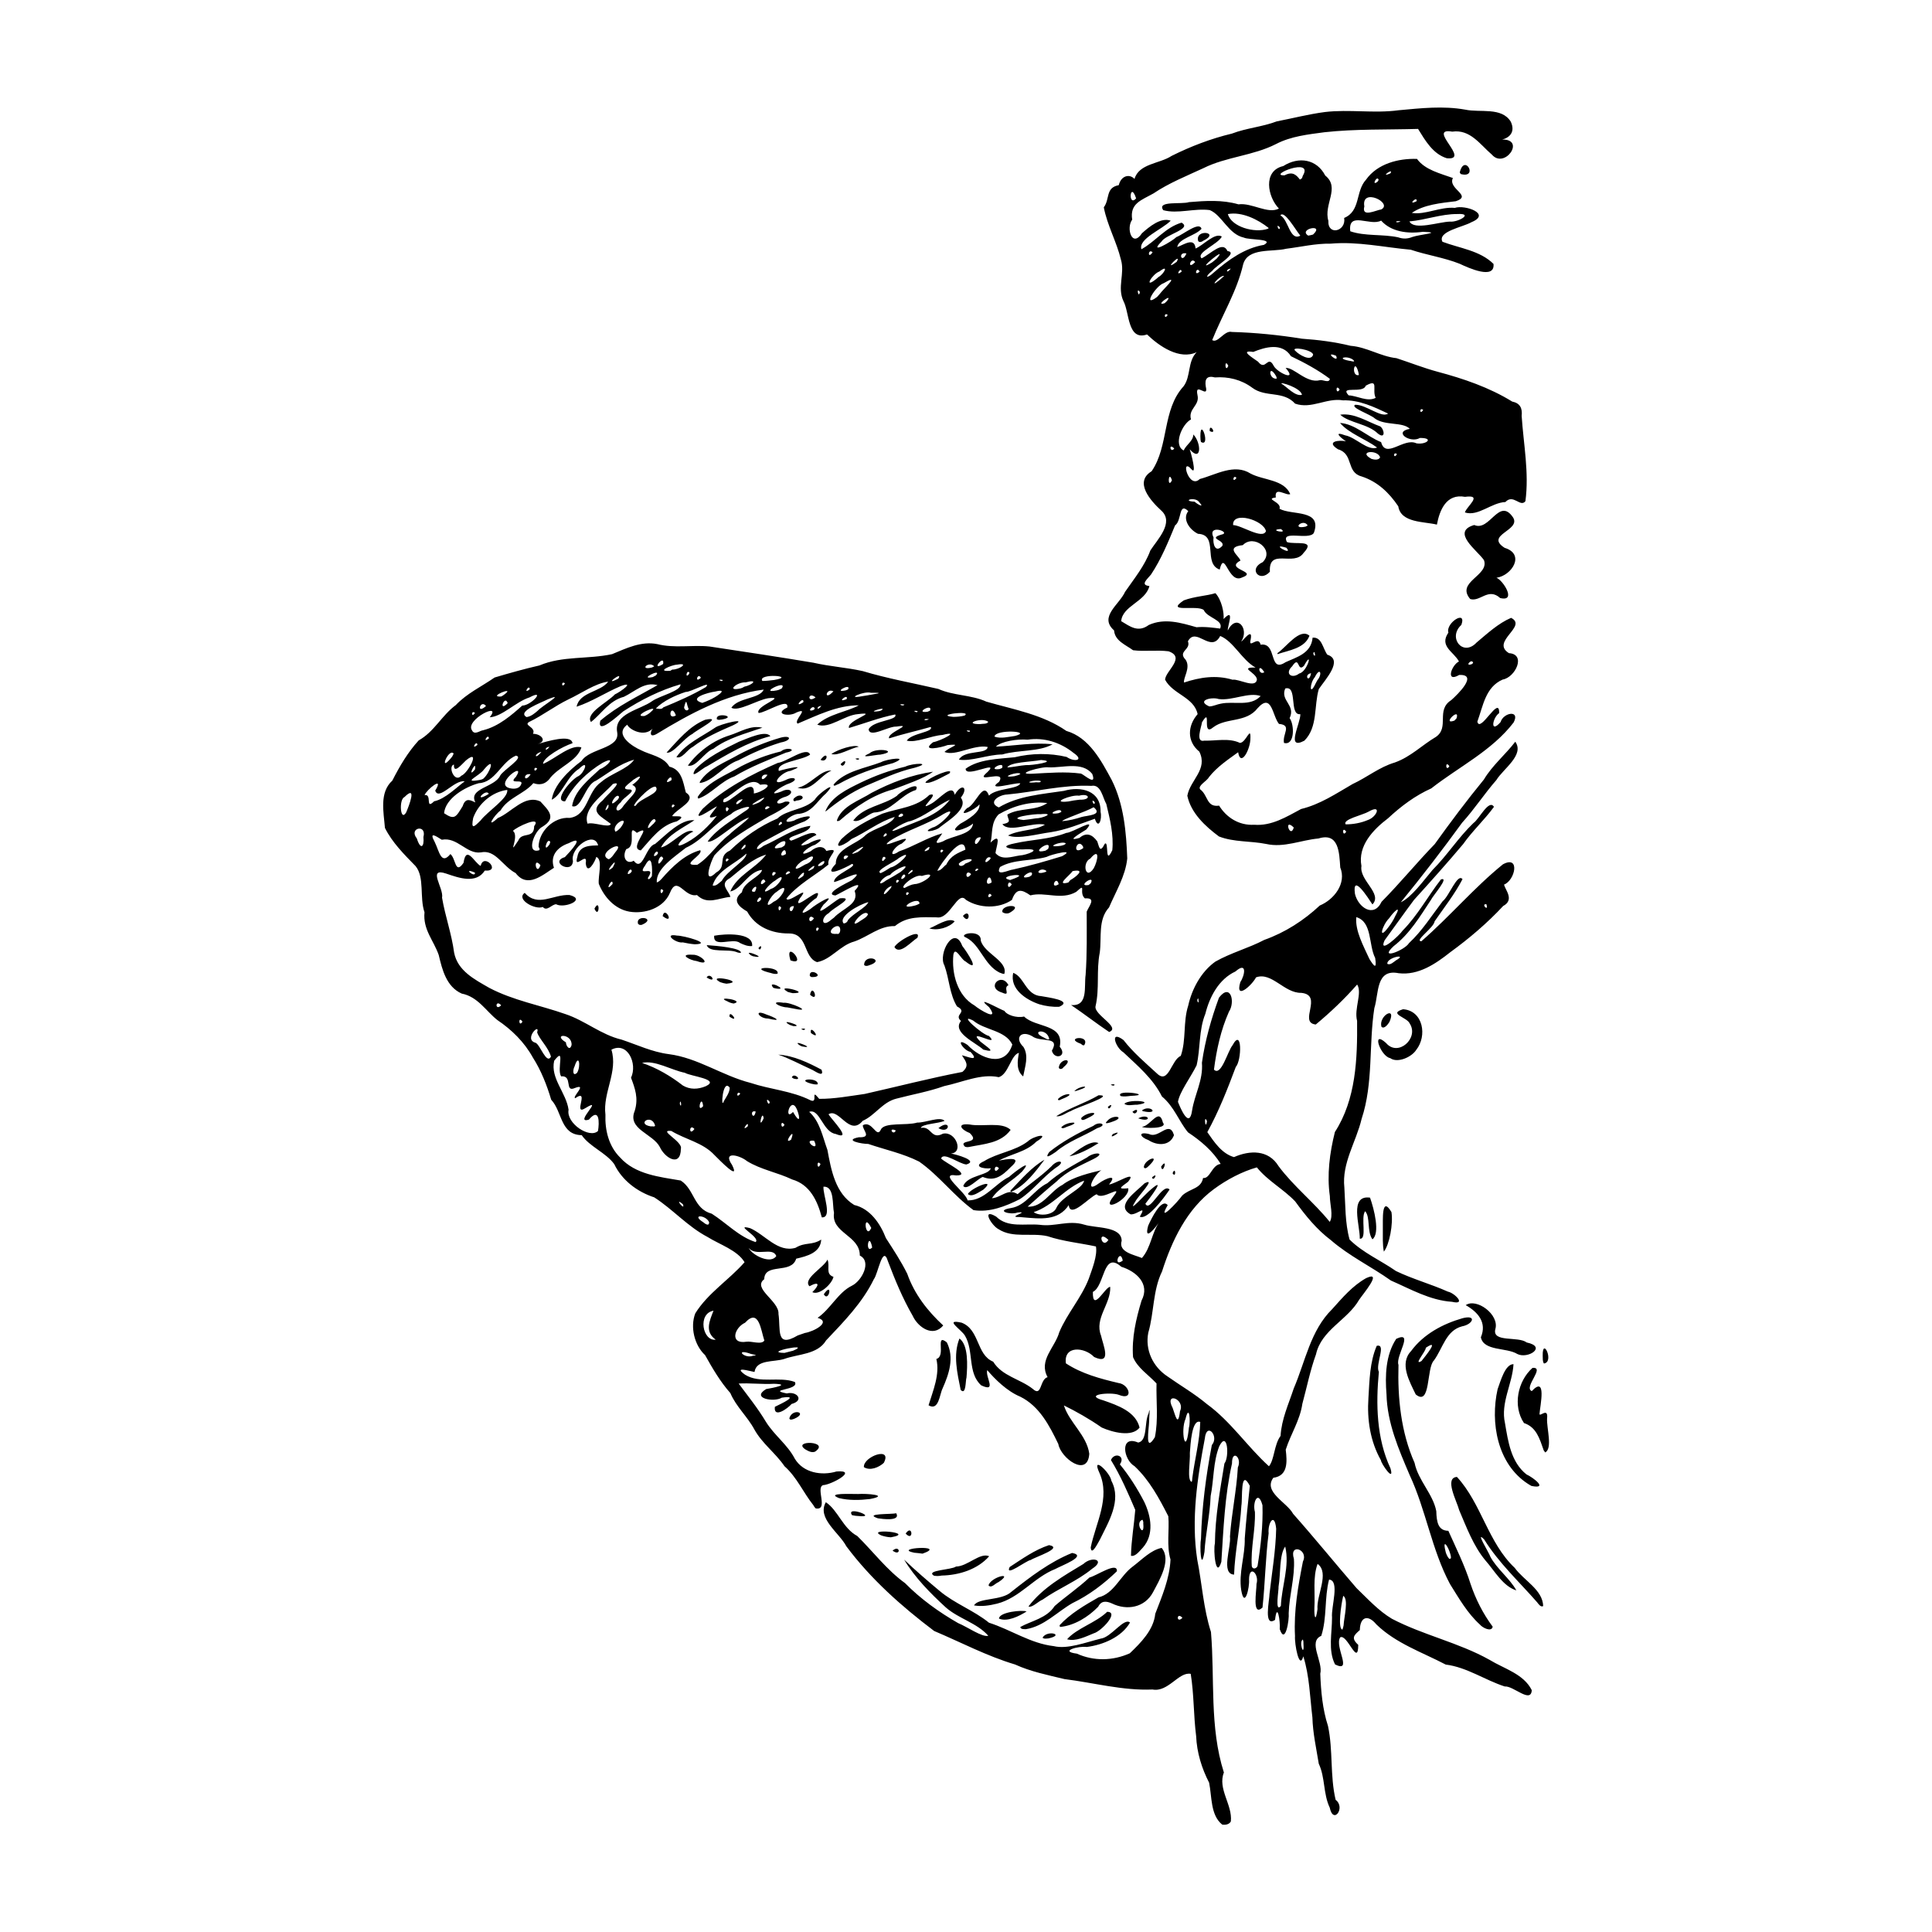 <?xml version="1.0" encoding="UTF-8"?>
<svg version="1.1" viewBox="0 0 900 900" xmlns="http://www.w3.org/2000/svg">
 <g transform="translate(0 -152.36)">
  <path d="m569.32 1002.3c-5.471-4.394-4.737-12.993-6.062-19.491-3.415-6.631-5.725-13.98-6.051-21.733-1.231-9.617-0.975-19.43-2.523-28.975-5.607-1.066-10.446 8.675-17.804 7.292-13.826 0.598-27.367-3.158-41.011-4.852-7.781-1.887-15.694-3.462-23.028-6.803-13.077-3.898-25.16-10.315-37.679-15.605-15.125-11.426-29.501-24.177-40.908-39.456-3.301-6.315-13.812-13.047-9.544-20.528 5.716 3.807 7.878 12.102 14.648 15.747 7.434 7.311 13.707 15.775 22.229 21.932 7.288 7.385 15.799 13.524 24.768 18.652 4.22 1.697 11.21 6.707 14.033 5.886-5.356-6.064-13.812-7.924-19.852-13.257-7.212-6.634-14.32-13.819-19.369-22.221 4.787 4.586 10.82 9.819 16.489 14.544 7.032 5.939 16.075 9.166 23.056 14.853 10.17 3.239 19.366 9.68 30.159 10.902 6.39 1.574 14.89-1.748 21.879-3.491 4.868-0.52 10.848-9.98 13.657-7.489-3.91 6.785-12.583 10.421-20.178 11.379-3.766-0.575-13.071 2.006-4.568 3.11 7.875 3.567 16.75 3.378 24.642-0.164 5.046-4.832 11.103-10.839 11.862-18.405 3.105-8.091 6.712-16.382 7.096-25.283-1.91-6.546-0.458-13.547-1.009-20.15-4.268-8.371-8.77-16.77-15.695-23.294-5.295-3.026-7.036-14.763 1.668-11.032 4.496-0.876 2.744-9.453 4.85-13.643 0.896-4.46 0.179 2.509 0.223 4.086-0.09 3.215-2.118 14.825 2.679 7.068 1.699-8.2 0.561-16.711 0.776-25.054-3.697-3.992-8.825-7.199-10.933-12.252-0.671-9.007 1.385-17.799 3.955-26.341 4.101-7.749-2.443-13.607-9.425-15.76-8.63-7.665-7.617 8.967-13.243 11.706-0.25 10.03 5.989-2.785 8.082-2.314 0.364 7.94-7.483 14.563-4.279 22.683 0.921 4.325 5.302 13.933-3.207 9.963-4.51-4.719-14.308-5.457-13.163 2.96 7.396 4.867 16.046 7.146 24.532 9.165 5.055 0.605 7.231 8.374 0.151 5.508-3.694-1.42-17.06-0.164-7.08 2.618 6.496 2.271 14.952 5.164 16.715 12.641-3.546 4.596-12.654 2.168-17.647-0.052-5.572-3.91-11.934-7.521-17.601-10.285 2.58 8.065 10.624 13.829 11.825 22.494-0.71 11.259-13.237 2.161-14.431-4.525-4.128-8.57-8.816-17.659-17.77-22.066-6.135-2.546-11.755-8.136-15.333-12.344-1.031 3.172 4.724 10.575-2.802 7.096-6.508-5.835-3.325-16.005-7.571-23.143-1.641-2.861-10.102-7.948-1.568-6.064 8.494 3.262 6.785 14.921 14.706 18.174 4.146 6.751 12.558 8.018 18.452 12.68 4.294 3.969 3.15-4.434 6.891-5.478-4.318-7.91 3.445-13.762 5.443-20.936 3.703-8.78 10.232-15.913 13.714-24.828 1.569-4.559 4.131-10.783 3.372-15.119-7.543-1.625-15.268-2.338-22.608-4.788-7.458-1.696-16.11 1.053-22.75-3.249-3.319-1.662-8.214-10.099-1.12-5.862 5.453 5.377 13.439 3.142 20.271 3.805 7.187 1.026 13.342-2.314 20.722-0.075 5.421 1.731 17.322 0.645 17.47 7.517-1.679 5.303 5.714 6.478 9.426 8.031 4.336-4.909 4.495-12.013 8.449-17.213-1.815 2.663-7.724 10.252-5.537 2.194 1.401-3.216 6.256-13.145 9.1-9.601-5.185 8.938 4.66-1.47 6.765-4.483 3.634-3.377 8.76-3.021 9.719-8.175 3.318 0.488 4.04-6.067 8.187-6.55-3.62-6.007-9.379-10.862-15.207-14.705-4.366-5.305-6.339-11.838-12.144-16.715-4.165-8.338-11.348-14.313-17.984-20.59-3.643-2.122-6.579-10.661 0.076-5.693 4.452 5.744 10.136 10.565 15.541 15.527 5.514 5.409 6.65-6.301 11.141-8.145 2.61-7.458 1.002-15.786 3.468-23.419 1.716-7.814 6.065-15.822 12.624-20.49 7.288-4.145 15.453-6.264 22.816-10.131 9.666-3.437 18.382-9.038 25.845-16.011 6.658-2.769 12.556-10.328 9.535-17.728-0.457-6.75-0.583-16.479-10.133-13.499-8.133 0.719-16.027 4.417-24.33 2.559-7.29-1.472-15.068-0.78-22.036-3.499-6.373-4.738-13.045-10.9-14.738-18.966 1.356-7.447 9.696-12.221 5.594-20.545-5.876-4.795-5.518-12.063-0.794-17.48-1.71-7.971-11.511-9.167-15.159-16.039 0.136-4.037 9.827-10.407 1.581-13.236-5.435-0.686-11.159 0.2-16.496-0.487-3.469-2.558-8.475-4.334-8.854-9.244-7.182-6.348 2.429-11.977 5.138-17.98 4.294-6.223 9.14-12.102 11.771-19.263 3.266-5.072 11.223-13.01 5.1-18.56-4.854-4.436-12.879-13.264-4.513-18.331 8.155-11.936 4.82-28.543 14.882-39.574 3.472-4.593 1.782-11.542 6.088-15.89-7.969 3.744-17.423-2.772-23.104-8.26-9.116 3.162-8.17-10.252-10.953-15.457-3.079-6.436 0.715-12.909-1.2-19.355-1.994-8.34-6.381-15.968-7.991-24.411 2.921-3.855 0.679-9.144 6.971-10.322 1.107-4.499 5.045-5.377 7.33-2.895 2.042-7.188 11.774-7.074 17.296-10.741 8.975-4.473 18.347-8.056 28.095-10.39 6.787-2.598 14.056-3.106 20.892-5.691 7.489-1.448 14.814-3.354 22.38-4.347 11.444-1.362 22.966 0.728 34.416-0.837 10.32-0.952 20.724-2.128 31.024-0.279 6.856 1.499 16.964-1.325 21.185 5.62 2.177 4.659-0.445 7.392-3.995 8.315 11.068-0.244 1.129 13.916-4.832 7-5.535-4.741-10.046-11.873-18.455-10.689-12.193-2.095 8.983 13.579-2.551 12.385-6.448-2.006-10.016-8.24-13.367-13.658-14.545 0.437-29.168-0.039-43.638 1.556-7.637 1.031-15.469 1.841-22.484 5.47-10.717 5.496-23.137 5.905-33.88 11.265-7.858 3.646-16.079 6.92-23.238 11.755-5.612 3.164-11.138 4.64-9.921 12.224-2.952 3.928-0.07 13.311 4.549 6.334 3.447-3.08 8.844-7.556 13.384-5.847-3.869 4.03-15.188 8.399-13.648 13.3 6.589-3.628 11.212-10.221 18.699-12.382 5.14 2.844-7.393 5.486-9.315 8.79-6.439 6.475 4.953-0.101 6.952-2.107 2.932-1.009 10.702-7.513 11.657-3.812-2.896 3.278-10.65 4.434-11.307 8.493 3.362-1.226 8.066-4.687 8.556 0.676 3.619-1.502 9.038-7.626 12.214-5.568-1.612 3.501-12.313 7.566-9.389 10.149 4.44-2.26 9.9-8.291 12.008-3.416 5.467 0.761-5.403 6.776-7.014 9.174-3.92 3.147-2.658 3.958 0.776 0.733 6.742-5.829 14.25-11.275 23.248-12.774 5.217-2.925-7.017-2.193-9.347-3.378-7.251-1.576-10.147-10.484-15.901-12.821-7.141-0.95-14.98 1.891-21.642 0.045-3.222-4.554 8.783-2.611 11.94-3.748 7.704-0.648 15.569-1.16 23.075 1.026 6.229-0.857 13.692 4.694 18.854 1.969-5.255-5.373-7.644-17.574 2.012-19.797 7.296-4.631 15.621-3.208 19.561 4.412 7.089 5.634-0.849 13.401 1.458 21.074-0.385 7.12 8.399 4.931 7.361-1.32 7.753-3.242 5.186-12.388 10.161-17.794 5.271-7.467 15.061-9.995 23.759-9.711 3.774 5.185 11.028 6.819 16.734 8.905-2.53 5.065 9.297 8.193 1.363 10.813-6.883 0.821-14.894 1.571-20.5 5.436 6.209 1.049 13.289-2.964 20.026-2.336 4.685-1.574 17.236 2.776 7.735 6.674-3.878 2.28-15.97 4.277-13.493 9.11 8.018 3.039 17.442 4.058 23.783 10.314 0.776 7.548-11.719 1.843-15.733-0.051-7.391-2.934-15.279-4.019-22.798-6.551-12.404-1.107-24.758-3.945-37.302-2.83-7.044-0.125-13.862 1.524-20.719 2.369-6.466 1.629-17.887-0.674-20.073 7.295-2.867 12.477-9.723 23.487-14.412 35.251 2.566 1.729 5.71-4.711 9.151-3.783 10.956 0.311 21.838 1.396 32.656 3.144 7.711 0.537 15.18 1.489 22.676 3.31 7.527 0.571 13.953 4.963 21.368 5.757 6.395 2.085 12.724 4.602 19.166 6.33 12.046 3.211 24.081 7.308 34.736 13.885 3.695 0.738 4.801 3.164 4.405 6.686 0.871 13.215 3.526 26.464 1.75 39.716-2.379 3.099-5.596-3.59-9.332 0.4-6.585 0.291-12.704 6.85-18.858 4.851 0.831-2.903 8.64-8.437 0.049-7.269-8.746-1.617-11.83 6.24-13.092 12.937-5.884-1.48-16.789-0.71-17.996-8.538-4.256-6.289-9.59-11.476-17.124-13.921-7.298-1.974-3.508-10.45-10.944-12.629-5.973-3.734 0.618-4.434 3.689-3.718-2.741-1.852-5.993-4.875-0.296-2.764 4.936 0.932 10.398 7.391 14.829 5.673-5.453-3.979-13.286-6.673-17.275-11.463 6.984 0.467 12.629 6.361 19.122 8.93 2.14 8.062 10.556-2.271 16.452 0.564 4.564 0.785 8.48-2.57 1.625-2.501-4.501 2.623-12.627-2.823-4.703-4.246-3.244-3.366-11.649-1.367-16.314-4.853-1.99-1.892-11.507-5.012-9.178-6.359 5.023-0.209 12.304 6.403 15.356 4.086-6.621-3.106-13.413-6.401-20.99-6.153-7.674-1.288-14.66 4.224-22.304 1.538-5.583-6.193-13.715-2.7-19.998-7.428-5.054-3.753-11.125-5.25-17.341-4.788-3.665-0.967-4.86 0.682-4.287 4.219 1.546 6.24-5.329-2.683-3.851 4.027 1.138 4.935-4.432 6.254-3.038 11.331-4.142 2.141-8.37 11.909-3.413 14.446 1.363-2.893 4.462-4.36 4.507-7.456 3.805 3.977 3.886 13.213-1.703 6.9 0.656 1.736 3.426 12.177 0.916 9.399-5.46-6.218-1.367 9.531 3.766 4.471 7.6-2.01 16.096-7.388 23.718-2.533 5.941 3.147 15.511 2.685 18.46 9.541-1.895 0.947-7.51-3.87-6.724 1.585-5.486 0.688 2.862 2.061 1.717 5.243 5.605 3.194 20.087 0.069 15.984 11.285-2.324 3.578-15.669-1.638-12.513 4.232 3.728 1.354 13.795-1.398 7.751 5.044-4.5 6.62-16.369-2.572-15.701 8.772-4.691 5.295-10.301-1.261-3.35-4.452 5.787-5.742-4.205-13.267-9.263-7.929-8.475 0.917-1.861 4.804-1.093 7.194-7.772 4.105 8.777 5.029 0.642 7.919-6.391 3.038-7.992-13.361-10.33-3.729-7.918-2.802-0.316-16.265-10.097-16.656-4.096-1.989-7.381-6.958-4.533-10.568-4.537-4.433-2.932 4.385-6.151 6.659-3.256 7.861-6.483 15.779-11.184 22.833-1.726 2.202-5.295 4.924-0.768 5.402-1.84 7.376-12.53 9.165-13.153 16.365 4.192 2.513 7.894 5.456 12.883 1.761 7.396-3.299 14.883-1.025 22.204 1.067 3.853-0.365 8.236 0.267 11.019 0.629 1.783-4.061-5.998-4.904-7.638-8.636-3.054-2.587-18.321 1.561-9.314-4.509 5.013-1.872 10.654-2.079 14.749-3.355 2.929 3.194 4.115 9.238 3.787 12.046 5.484-5.665 1.752 3.329 1.968 5.31 4.144-8.117 10.118-0.824 6.327 5.082 0.07 0.677 5.553-7.178 4.334-0.861-1.218 4.881 3.579-2.182 4.635 2.431 7.896-1.228 3.56 13.483 11.611 8.154 5.097-2.368 11.94-4.02 12.609-11.434 4.309-0.374 4.674 4.896 6.843 7.93 7.67 2.438-0.99 11.613-3.955 16.021-2.32 7.867-0.381 17.668-6.718 24.032-8.884 4.712-1.712-8.156-1.889-12.352-5.401 0.746-1.101-13.627-7.037-11.945-2.422 5.757 4.99 7.613 2.046 13.795 2.279 3.028 2.468 12.945-2.625 11.559-0.809-4.3 3.903-8.282-2.334-8.865-3.119-3.773-3.292-14.749-9.958-7.312-5.349 6.88-14.53 4.269-20.605 8.848-5.793 4.945-0.485-10.161-5.301-2.283-0.23 2.057-3.216 9.568 1.07 8.544 5.518 0.16 11.443-1.368 16.597 1.055 2.974-0.055 5.27-8.927 4.857-1.367-0.358 5.084-4.55 12.547-5.677 5.713-4.693 3.415-9.81 6.774-13.6 11.599-0.968 1.86-5.277 3.925-4.132 5.656 3.838 2.823 2.85 8.483 8.863 7.617 3.398 5.517 9.285 9.342 16.369 8.908 8.089 0.65 15.019-3.704 21.829-7.338 8.861-2.153 16.209-7.124 23.962-11.617 6.821-3.154 12.442-7.902 19.683-10.043 7.428-2.649 12.647-8.087 19.104-11.898 6.556-4.44-0.149-12.504 7.189-17.157 3.031-2.68 12.736-12.132 3.692-11.723-6.508 3.79-3.542-4.662-0.103-6.28-2.387-4.565-9.339-7.045-4.915-13.448-1.415-4.461 8.693-10.948 6.027-3.588-6.481 5.92 0.753 15.015 7.107 8.203 4.9-4.104 10.063-8.928 16.063-11.496 7.88 3.967-9.716 11.031-0.995 16.447 8.153 0.487 2.994 11.308-2.921 12.301-8.053 3.513-9.109 12.324-11.794 19.603 1.255 5.71 10.379-12.779 10.155-3.977-3.21 2.231-4.305 9.864 0.654 4.193 1.337-4.511 9.271-5.832 6.084 0.176-10.136 13.196-25.503 20.627-38.366 30.707-7.52 3.375-14.084 8.301-20.103 13.901-6.903 5.253-14.213 12.78-12.417 22.267-1.123 6.659 9.982 12.812 5.12 17.882-1.935-2.889-9.535-14.945-8.144-4.918 1.491 6.335 8.815 11.37 12.401 3.677 8.581-8.668 16.275-18.103 24.762-26.861 7.336-10.215 14.914-20.345 22.905-30.088 3.892-6.57 10.162-11.739 14.62-17.603 4.373 6.167-5.582 12.569-8.829 17.871-5.602 6.399-10.192 13.536-15.926 19.84-9.168 12.63-18.735 25.045-28.589 37.091 5.162-2.457 10.452-9.973 14.81-15.087 6.859-6.861 12.04-15.138 19.068-21.861 2.536-1.634 7.202-11.375 9.53-7.508-4.396 6.044-10.029 11.202-14.366 17.359-7.427 8.841-15.131 17.421-22.879 25.981-4.685 6.271-9.124 12.584-13.719 18.873-3.016 6.844 7.095-2.482 8.411-4.56 7.037-7.119 11.772-16.023 17.868-23.863 4.158-1.337-3.678 7.457-4.711 9.616-5.075 7.693-9.882 15.751-17.315 21.468-7.382 6.845 5.223 1.899 7.112-1.376 6.191-5.749 10.694-12.993 15.73-19.564 2.994-2.315 6.875-13.228 9.222-10.252-3.635 6.978-8.579 13.232-12.995 19.634-0.27 2.933-9.681 9.194-6.171 9.29 13.135-11.41 24.452-24.871 37.991-35.841 8.11-4.399 5.743 7.439 0.506 9.457 0.623 2.528 4.954 7.098-0.383 9.95-7.442 8.004-15.849 15.135-24.641 21.532-6.857 5.436-14.853 10.882-24.062 9.785-10.745-2.151-9.141 9.388-11.321 16.277-2.655 17.107-0.4 34.905-5.924 51.567-2.527 10.731-9.285 20.566-8.042 32.003 0.529 8.068 0.265 16.422 2.433 24.227 6.231 6.191 14.5 9.694 21.621 14.67 7.829 3.773 16.245 6.041 24.153 9.582 3.147 0.601 8.838 6.39 1.955 4.744-10.246-0.669-19.276-5.898-28.467-9.905-9.161-6.503-19.401-11.395-27.95-18.799-6.621-4.98-11.811-11.404-16.628-18.038-5.46-5.766-12.804-9.579-17.875-15.874-6.8 1.904-14.051 5.708-20.077 10.171-12.509 9.225-19.477 23.864-24.098 38.306-4.337 8.894-3.671 19.147-6.406 28.534-1.56 8.015 2.127 15.849 8.904 20.331 6.09 4.301 12.599 8.058 18.36 12.88 11.145 8.094 18.842 19.842 28.946 29.009 2.579-3.13 2.378-10.114 5.405-14.132 0.475-7.92 3.736-14.766 6.148-22.138 5.395-12.512 7.768-27.001 17.911-36.95 4.833-5.378 9.42-10.82 15.816-14.429 8.015-3.705-1.572 7.522-3.28 10.1-5.417 9.449-17.571 14.018-20.081 25.384-2.724 7.5-4.235 15.247-6.364 23.082-1.093 7.644-5.446 14.152-7.74 21.357 0.651 5.492 1.161 12.172-5.774 13.087-4.878 6.608 6.405 11.469 9.189 16.751 10.095 11.363 19.643 23.186 29.592 34.667 5.215 5.004 10.176 10.51 16.433 14.252 14.629 7.648 31.09 11.066 45.519 19.144 6.81 4.169 15.872 6.532 19.662 14.132-0.406 6.394-8.55-2.111-12.609-1.733-9.302-3.025-17.666-8.975-27.482-10.2-10.997-5.763-23.205-9.855-32.301-18.701-3.887-4.722-7.573-3.653-7.712 2.629-2.666 2.374-4.253 3.673-0.737 6.887-0.074 10.626-5.174-5.414-8.428-3.476-2.727 4.326 6.036 16.679-2.362 12.614-3.378-6.629-1.372-14.736-1.422-21.955-0.482-4.829 3.758-17.212-1.383-17.586-2.224 8.558-0.898 17.792-3.625 26.206-6.364 2.696 0.956 12.047-0.469 17.667 0.326 8.226 1.046 16.456 3.598 24.327 2.425 11.33 0.889 23.139 3.559 34.409 4.758 3.532-1.04 11.762-2.749 3.626-3.109-6.575-2.048-13.923-5.107-20.459-1.156-7.17-2.764-14.257-2.969-21.575-1.144-9.495-1.357-19.302-4.232-28.459-1.851 6.825-4.154-5.832-3.87-9.428-0.621-11.721 1.439-23.304 3.692-34.74 2.77-5.585-6.556-8.837-4.202-1.225 0.548 8.538-2.17 16.757-2.426 25.276 0.329 3.047-1.591 15.076-4.177 7.448 0.344-3.761-1.222-12.926-2.178-4.312-5.482 3.689-2.61-9.082-2.58-12.19 1.161-10.068 2.888-20.157 3.101-30.284-0.784-7.955-3.99-2.595-3.514 2.156-1.472 11.481-1.625 23.115-2.856 34.585-5.025 4.562-2.719-7.983-2.794-10.99 1.406-4.631-3.403-9.283-3.479-2.093 0.347 3.634-2.093 13.972-3.643 4.943-1.262-8.057 1.833-15.962 1.649-24.06 0.598-8.167 1.485-16.445 2.367-24.486-4.522-8.677-3.345 6.048-3.939 9.204-0.618 10.745-3.024 21.5-3.399 32.128-6.313-0.281-1.268-12.971-1.92-17.75 0.73-10.79 3.09-21.374 3.673-32.189 2.107-4.533-2.808-8.707-2.727-1.792-3.38 15.029-3.965 30.452-4.959 45.772-2.584 8.452-3.828-5.634-3-8.533 0.124-12.533 2.42-24.925 4.427-37.258 2.417-3.099 1.45-15.74-2.439-7.961-2.84 7.351-2.451 15.444-3.974 23.126-0.332 8.742-2.334 17.284-2.882 26.019-1.65 9.846-2.269-2.817-1.613-6.153 0.388-14.65 2.316-29.253 5.05-43.628 3.582-4.119-2.484-11-3.271-3.037-3.505 18.47-6.402 37.546-3.55 56.305 2.253 11.244 2.884 22.891 6.413 33.823 1.841 21.807-0.745 44.296 6.022 65.451-3.017 7.611 4.077 15.058 3.243 22.792-0.778 1.443-2.61 1.713-4.059 1.456zm37.627-86.205c-2.138 1.085 0.772 9.054 0.251 1.962l-0.016-0.905-0.235-1.057h8e-5zm18.946-6.544c0.205-3.946 2.453-12.112-0.165-13.811-1.03 4.256-2.612 15.458-0.381 15.75l0.304-0.909 0.242-1.03h-3e-5zm-75.073-3.554c-2.809-3.07-2.927 2.984 0 0zm62.915-4.005c-0.528-6.532 5.747-16.961 0.045-21.112-2.317 6.178-1.071 13.801-1.492 20.572-0.141 4.104 0.587 6.926 1.447 0.54zm-17.056-1.526c0.36-9.213 4.199-18.511 2.018-27.677-2.823 3.932-2.085 12.843-3.102 18.709 0.188 1.278-1.857 12.48 1.083 8.968zm-10.845-18.734c1.484-9.27 2.555-18.776 2.276-28.157-1.99-7.378-4.771-1.393-3.519 3.137 0.266 8.445-2.013 16.785-1.467 25.217 0.338 1.722 2.364 1.162 2.71-0.198zm-30.419-40.773c1.1-8.721 3.486-17.379 3.705-26.2-3.929-1.514-4.539 10.363-4.838 14.404 0.237 3.8-1.442 12.781 0.862 13.548l0.195-0.788 0.076-0.963zm-1.579-23.538c0.839-2.727 0.206-11.446-1.575-4.086-2.402 5.343 3e-3 17.566 1.446 5.271l0.129-1.186zm-4.145-7.671c2.648-5.693-7.54-9.359-3.414-1.483 1.168 3.079 2.449 9.409 3.414 1.483zm-26.665-70.151c-1.229-6.251-4.884 3.592 0 0zm-6.683-9.642c-5.467-5.247-3.064 4.792 0 0zm103.15-20.408c-1.415-9.999-0.066-20.182 2.349-29.852 9.863-15.266 10.509-34.15 10.345-51.784-1.498-5.708 2.526-13.004 0.028-16.927-5.861 6.702-12.428 12.939-19.275 18.627-8.3-0.859 3.737-13.737-6.792-14.748-7.908 0.169-13.731-9.893-21.044-7.212-1.678 3.441-9.962 11.087-7.303 2.19 2.132-3.169 3.256-9.764-2.287-4.932-7.753 3.589-12.038 11.794-14.017 19.728-3.11 7.644-2.232 16.061-4.068 23.976-2.729 5.559-7.971 12.459-8.689 17.051 1.308 3.279 5.327 12.702 6.571 4.054 1.13-7.448 5.253-14.16 4.59-22.296 1.471-10.353 4.348-20.525 7.945-30.316 5.393-7.033 7.699 1.962 4.642 6.552-3.789 8.518-5.79 17.731-6.979 26.96 3.343 3.392 6.398-8.633 8.635-11.302 4.593-8.572 4.307 7.064 1.54 10.052-3.884 10.361-7.919 20.682-13.266 30.38 3.221 4.644 6.782 10.04 12.431 11.629 7.369-3.245 16.061-3.518 20.774 4.238 7.022 9.423 16.449 16.792 23.827 25.941 1.764-2.802 0.024-8.375 0.045-12.009zm-57.246-34.903c-1.558-3.836-0.753 5.029 0 0zm-4.061-57.218c-1.256 0.8 0.748 3.832 0 0zm82.422-18.799c-3.155-6.167-1.272-16.827-8.798-19.032-0.617 6.329 3.365 13.45 6.092 19.462 2.016 3.247 3.605 5.31 2.706-0.429zm9.766 1.049c5.769-3.247-4.411-1.384-4.11 1.632 1.308 0.896 3.053-0.93 4.11-1.632zm-0.446-20.527c3.146-5.535-0.414-2.502-2.828 0.981-3.172 3.106-5.378 10.899-0.297 4.113 1.218-1.578 2.31-3.27 3.125-5.093zm42.485-5.573c-2.76-0.315 1.213 3.911 0 0zm-65.308-33.774c-2.054-3.075-1.798 2.97 0 0zm-24.413-1.952c-4.968-4.879-1.634 5.565 0 0zm34.471-3.484c4.199-1.376 6.754-7.554 0.388-3.923-2.643 1.58-12.428 3.663-10.649 5.931 3.488-0.01 7.045-0.641 10.261-2.008zm38.005-25.079c-2.054-3.075-1.798 2.97 0 0zm3.324-22.278c1.895-5.664-7.212 3.308-0.974 1.032l0.974-1.032h2e-5zm-109.75-6.862c6.098-1.307 13.698 1.556 18.523-3.539-5.633-1.983-13.098 2.245-19.549 1.392-3.22-1.128-10.646 0.679-4.387 3.432 1.87-0.032 3.576-0.993 5.413-1.284zm44.903-10.868c2.559-3.03 1.244-6.383-1.148-1.484-2.466 2.887-2.615 9.27 0.331 3.011l0.817-1.527h3e-5zm-28.119-0.466c-0.454-3.319-8.628-5.578-0.665-5.501-6.333-3.494-10.181-12.149-16.438-14.697-4.4 8.309-11.244-4.628-15.052 2.489 1.563 3.978-4.973 4.586-1.054 8.593 2.474 3.716-1.211 8.406-0.754 10.61 7.347-2.443 14.921-3.635 22.618-1.307 2.984-0.515 10.84 4.324 11.346-0.187zm25.219-2.841c-3.586 0.528-0.991 5.164 0 0zm-5.53 0.128c3.923-0.775 6.58-11.611 2.249-3.633-3.253 3.462-1.944-5.195-5.516 0.257-3.689 3.521-0.136 6.026 3.267 3.377zm-16.255-0.586c-3.233-5.195-2.957 1.827 0 0zm97.27-4.289c-0.441-2.54-4.283 1.8-0.669 0.539l0.669-0.539zm-73.922-5.134c-1.567 0.485 1.093 3.637 0 0zm-13.085-48.583c-8.389-2.507 3.739 4.329 0 0zm-29.798-0.893c1.255-2.741-6.982-3.26-0.551-5.189 5.291-0.998-6.769-5.347-3.563 1.31-0.423 2.862 0.779 7.535 4.114 3.879zm20.299-6.815c-1.027-5.175-15.796-9.561-15.293-2.834 3.881 0.026 13.674 6.872 15.293 2.834zm6.926-1.004c-6.485 0.429 3.967 2.49 0 3e-5v-3e-5zm12.527-1.655c-2.084-3.556-7.949 2.021-0.985 0.539l0.985-0.539zm-50.422-10.708c-1.877-3.054-8.75-0.679-2.237-0.361 0.796 0.87 4.911 3.317 2.237 0.361zm-12.818-10.334c-1.708-5.336-2.235 4.536 0-1e-4v1e-4zm30.053-1.127c-1.668-1.882-2.097 2.933 0 0zm66.906-9.55c-1.097-3.844-10.704-2.902-3.998 0.709 1.185 0.376 3.323 0.719 3.998-0.709zm7.859-1.512c-1.905-1.537-1.634 2.742 0 0zm-103.75-2.625c-2.823-2.906-1.794 2.539 0 0zm115.96-17.973c-1.889-1.528-1.643 2.747 0 0zm-22.124-5.627c-1.87-3.711 1.783-9.2-4.63-5.657-1.274 3.931-12.46-0.298-7.964 4.504 4.122 0.18 8.705 3.183 12.594 1.153zm-34.342-1.385c-0.534-3.365-10.608-6.244-9.525-5.204 2.818 1.722 6.256 5.95 9.525 5.204zm17.558-2.479c-2.054-3.075-1.798 2.97 0 0zm-4.577-5.002c-5.464-4.099-11.915-7.59-18.091-10.516-4.185-6.553-12.068-4.234-17.575-2.001-6.631-1.066-0.264 2.726 2.246 4.551 3.608 4.686 4.465-3.538 7.301 1.971 1.769 3.24 11.247 7.441 5.529 0.941 3.836-0.378 9.777 7.338 15.958 5.704 1.187-0.397 4.411 1.587 4.632-0.65zm-24.961-1.125c-3.67-6.425-3.795 1.587 0.257 1.048l-0.257-1.048zm38.228-2.074c-1.904-7.031-3.474 2.471 0.279 1.425l-0.279-1.425zm-60.567-2.861c-1.93-3.973-1.555 3.83 0 0zm58.3-2.656c-2.683-2.341-8.489-0.931-2.038 0.303 0.393-0.081 3.324 1.013 2.038-0.303zm-18.776-2.492c-0.112-2.341-11.041-4.127-8.226-1.754 1.496 1.619 7.141 5.177 8.226 1.754zm10.683 0.48c-6.203-2.566 1.843 4.08 0 0zm-78.434-19.027c-1.905-1.537-1.634 2.742 0 0zm-0.381-6.44c3.464-4.396-6.221 2.629-1.041 0.981l1.041-0.981zm-2.289-4.577c2.523-2.751 7.893-7.966 0.797-3.761-3.537 1.019-10.275 11.82-3.079 6.412 0.805-0.846 1.552-1.742 2.283-2.651zm-10.299 0.336c-1.811-2.723-0.566 3.459 0 0zm39.289-7.506c-2.153-0.427-7.541 6.389-2.222 1.987l1.032-0.902 1.19-1.085zm-30.609 0.541c2.578-1.429 5.08-6.192 0.42-2.585-3.336 1.175-7.557 8.358-1.567 3.561l1.147-0.976zm10.773-2.526c-0.235-2.697-3.373 2.725 0 0zm8.392 0c-1.428-2.826-2.921 2.577 0 0zm14.515-1.379c-2.475 0.036-2.241 2.878 0 0zm-6.534-4.718c6.193-7.239-11.559 7.549-2.208 1.82l1.042-0.832 1.166-0.988zm-18.662 1.519c2.777-5.024-7.249 5.342 0 0zm8.607 0.118c-2.139-2.914-4.059 4.275 0 0zm-4.076-4.008c-4.25-0.99-2.254 5.268 0 0zm-15.768-0.545c-2.128-2.012-2.436 3.606 0 0zm121.09-7.154c3.419-1.189 14.467-2.027 4.832-2.384-7.23 1.034-14.855-0.063-19.456-5.217-5.127 2.812-15.52-4.69-14.378 4.966 6.809 2.377 15.053 1.267 22.328 2.827 2.304 0.807 4.336 0.741 6.673-0.192zm-52.259-0.579c-2.251-2.694-7.539-12.123-9.29-9.446 3.761 1.939 4.382 12.127 9.29 9.446zm5.912-0.519c5.717-5.288-7.117-2.62-2.256 0.49l0.975-0.172 1.282-0.317zm-20.631-3.034c-5.012-4.004-12.558-7.76-19.036-6.506 1.615 5.968 12.443 8.999 18.646 6.838l0.39-0.332v-7e-5zm5.182-0.3c-2.304-2.546-0.209 2.658 0 0zm79.261-2.701c3.728 0.41 11.301-3.973 3.386-3.527-7.591-0.037-14.776 2.785-22.281 3.434 2.122 4.335 13.861 0.174 18.895 0.093zm-22.997-0.093c-3.025-0.646-2.561 1.201 0 0zm-9.009-5.581c5.56-3-9.49-10.416-7.904-1.405-1.442 5.393 5.533 1.678 7.904 1.405zm16.447-3.832c0.478-2.873-4.726 2.358 0 0zm-130.66-1.294c-2.811-8.537-3.912 4.274 0-3e-5v3e-5zm112.97-8.576c-0.595-2.658-3.629 3.173-0.53 0.805l0.53-0.805zm-35.332-1.969c5.345-9.05-16.829 0.076-8.483-0.22 3.82-2.015 5.527-0.086 7.148 1.993l0.943-0.628 0.392-1.144h-4e-5zm40.815-1.13c1.855-2.958-5.502 2.364 0 0zm-150.62 682.88c4.647-5.259 13.226-7.548 18.676-12.795 5.846 0.058-2.858 9.173-6.26 10.022-3.781 1.537-8.347 3.91-12.416 2.772zm-11.428-0.739c2.103-3.768 10.694-1.4 2.756 0.333-0.875 0.044-2.033 0.348-2.756-0.333zm-10.369-4.986c5.189-2.868 12.364-4.09 16.004-9.756 5.146-4.461 11.059-8.48 16.238-13.304 3.124-0.69 13.14-7.648 12.756-2.892-6.128 5.925-13.044 11.161-20.723 14.849-7.133 4.089-13.233 10.808-21.625 12.119-0.828-0.028-2.474 0.168-2.65-1.016zm214.2-1.038c-5.948-5.38-9.833-12.293-14.013-18.948-8.567-16.049-11.155-34.379-18.811-50.813-5.141-12.025-10.47-24.326-10.776-37.629-0.701-8.701-0.409-18.295 4.528-25.803 8.588-3.99-0.512 8.194 1.052 12.11-0.439 15.507 1.147 31.36 7.497 45.67 1.688 8.203 8.607 14.517 10.113 22.483 0.147 5.345 0.959 9.099 5.622 9.164 3.641 8.126 7.658 16.185 10.347 24.756 2.404 7.14 5.835 13.902 10.31 19.912-0.54 2.701-4.814 0.415-5.87-0.903zm-13.567-31.279c-0.194-3.575-4.393-10.435-2.517-2.843 0.069 0.734 1.842 5.021 2.517 2.843zm-182.32 31.493c5.05-5.447 11.717-9.328 18.136-12.983 7.134-1.673 10.15-10.063 15.828-14.261 4.431-3.34 8.531-7.765 13.576-8.772 4.71 5.603-1.038 14.994-4.064 20.73-3.854 7.11-12.147 8.552-19.078 5.153-2.629-1.168-4.974-1.372-6.408 1.516-4.689 4.825-11.15 8.808-17.804 9.429l-0.188-0.812h2e-3zm-28.226-3.073c0.059-3.117 11.046-4.157 12.846-3.332-3.371 2.152-8.995 4.98-12.846 3.332zm13.731-5.67c6.606-8.719 16.395-14.23 25.585-19.802 3.966-3.752 10.523-1.917 4.058 2.253-7.035 5.797-15.682 9.132-23.108 14.395-1.85 0.678-4.901 3.938-6.535 3.154zm-25.366-0.488c2.033-3.673 12.83-2.077 17.361-6.301 8.773-6.933 17.883-13.918 28.325-18.135 7.401 1.378-5.042 5.902-7.813 7.473-9.984 3.918-16.598 13.507-27.166 16.153-3.45 0.852-7.186 1.447-10.707 0.81zm262.36-1.405c-8.412-9.633-17.937-18.37-24.726-29.337-4.436-4.522 2.392 6.354 2.868 8.002 2.873 5.55 9.181 10.311 12.138 15.752-6.246-1.928-10.132-9.107-14.39-13.938-5.627-6.764-8.779-15.366-12.236-23.425-1.09-4.221-7.078-15.078-1.052-15.502 11.444 12.44 14.462 30.624 26.935 42.381 4.223 5.867 13.025 10.168 13.238 17.78-1.132 0.675-2.227-0.995-2.776-1.712zm-255.62-7.978c1.276-3.996 12.254-6.556 4.625-1.435-1.284 0.359-3.401 3.15-4.625 1.435zm-25.428-4.462c-4.144-2.585 8.322-2.685 10.281-4.252 5.399-0.057 11.187-6.707 15.467-4.801-5.444 6.164-14.015 8.815-22.112 8.994-1.195 0.229-2.434 0.305-3.636 0.059zm35.284-4.03c5.825-3.783 11.654-8.015 18.358-10.207 6.864 1.319-6.35 5.456-8.573 6.943-2.017 0.195-12.144 8.164-9.784 3.263zm56.516-5.241c0.141-7.122 1.44-14.353 1.995-21.383-3.369-7.881-6.84-15.915-11.336-23.219 1.677-3.843 6.957-1.951 4.174 2.019 4.412 5.361 8.118 11.277 11.299 17.366 3.227 6.708 4.783 15.314-0.59 21.403-1.355 1.345-3.392 4.344-5.542 3.814zm5.41-16.778c-4.003 1.023 1.04 9.159 0.328 1.888l1.4e-4 -0.908-0.328-0.98h5e-5zm-106.36 15.357c-10.742-2.181 16.097-3.877 3.865 0.425-1.283-0.19-2.574-0.303-3.865-0.425zm-10.108-0.967c3.525-3.086 4.102 2.986 0 0zm92.311-1.51c2.318-11.319 9.249-23.083 4.067-34.695-4.034-8.685 5.046-0.14 5.557 3.672 4.891 9.152-1.361 19.209-5.372 27.43-0.617 0.953-3.976 8.044-4.251 3.593zm-97.461-5.545c-7.972-3.538 16.691-1.317 4.381 0.829-1.492-0.05-2.962-0.378-4.381-0.829zm11.253-0.9c3.261-4.805 3.825 4.172 0 0zm-12.969-7.119c-6.865-2.342 6.374-1.795 8.582-2.34 2.164 3.873-6.638 2.645-8.582 2.34zm-12.016-1.453c-3.259-4.78 12.844 1.435 2.745 0.376l-1.175-0.094-1.57-0.282zm-18.049-4.7c-4.694-5.873-7.648-13.004-13.412-18.105-4.217-6.2-10.318-10.47-14.013-17.084-3.203-6.001-8.53-10.647-11.208-16.983-4.751-5.364-8.385-11.64-11.779-17.692-4.989-4.608-7.005-13.095-4.569-19.436 5.889-9.493 15.747-15.582 22.967-23.839-3.361-5.608-11.549-8.186-17.313-11.794-9.191-4.835-16.124-12.859-24.759-18.418-7.851-2.551-14.983-7.865-18.658-15.51-3.839-5.294-11.467-8.113-15.131-13.459-10.04-0.18-8.953-10.912-14.214-16.509-2.034-6.854-4.74-13.707-8.565-19.693-3.946-7.148-9.792-12.899-16.495-17.411-5.246-4.109-9.107-10.908-16.642-12.348-7.119-3.189-9.075-11.119-10.686-17.949-2.343-6.794-7.444-11.862-6.634-19.935-2.38-6.84 0.144-16.279-4.159-21.494-5.27-5.398-10.92-11.02-14.272-17.796-0.568-7.3-2.696-16.483 3.45-22.045 3.411-6.706 7.208-13.176 12.285-18.728 7.229-4.024 10.71-11.605 17.28-16.446 5.147-5.458 12.042-8.643 18.072-12.841 6.925-2.054 13.879-4.023 20.889-5.619 10.749-4.557 22.685-2.815 33.829-5.261 6.67-2.749 13.569-6.154 21.006-4.692 8.075 2.059 16.257 0.291 24.445 1.131 16.124 2.441 32.285 4.848 48.349 7.55 7.512 1.73 15.373 2.221 22.946 3.897 11.565 3.47 23.504 5.595 35.239 8.312 7.047 3.197 15.271 2.673 22.384 5.926 12.679 3.672 26.213 5.967 37.26 13.632 10.617 3.062 16.244 13.846 21.143 22.896 5.611 11.224 6.766 24.143 7.225 36.515-0.823 8.161-5.322 15.401-8.492 22.826-5.228 5.72-3.362 13.939-4.315 21.019-1.677 8.509-0.024 16.655-1.975 25.04-0.783 3.979 11.96 9.799 6.345 11.96-5.992-4.012-11.757-8.52-17.736-12.565 8.139 0.744 5.976-8.584 6.775-14.036 0.713-9.805 0.511-19.637 0.504-29.45 1.08-2.702 4.695-6.596-0.859-6.194-3.04-2.739 1.06-7.673-4.026-3.032-6.976 4.056-14.528-0.17-21.346 1.633-4.262-3.004-6.661-3.257-8.609 2.119-6.129 4.206-15.215 3.974-21.418-0.043-3.85-4.584-7.391 9.248-13.598 8.161-7.109-0.065-13.754-0.673-19.479 4.07-7.167-0.202-12.437 4.94-18.849 7.158-6.751 1.815-10.884 8.459-17.416 9.629-6.55-2.243-4.112-13.574-13.365-13.352-7.873-6e-3 -15.364-3.14-19.196-10.21-3.86-2.242-7.219-5.248-2.462-8.964 0.874-5.001 8.719-7.22 9.401-10.437-6.413 0.727-9.635 9.07-14.821 10.054 3.162-7.567 11.927-10.78 16.717-17.15-6.097 1.714-11.724 6.769-16.761 10.877-5.377 2.822-0.6 5.864 0.104 8.799-5.639 0.497-10.707 3.89-15.57-0.873-6.006 1.347-9.15-9.631-12.645-0.893-2.964 6.99-11.678 9.835-18.769 8.649-6.867-1.17-11.887-6.854-14.319-12.98-0.436-3.639 2.041-11.223-1.157-12.529-0.621 2.3-4.318 8.812-4.926 2.942 1.12-6.008-5.865 3.683-3.889-3.027 0.892-5.669 6.95-5.111 9.669-5.28-1.874-7.074-13.183 1.268-11.736 7.285-0.278 6.373-11.158 0.39-3.761-1.817 2.412-2.523 9.986-10.738 1.775-6.482-5.334 1.83-8.785 5.882-6.861 11.444-5.272 3.334-12.325 9.763-17.834 2.478-6.115-3.161-9.378-11.153-16.249-9.646-6.619 0.923-10.888-7.293-18.162-5.894-2.96-1.861-6.03-3.947-3.283 1.088 2.086 4.215 2.953 10.879 7.28 5.587 2.585 1.975 2.151 9.87 6.123 4.078 1.309-8.581 5.037 0.017 7.991 1.445 1.389-6.378 9.82 2.781 1.913 2.176-4.019 6.314-12.057 3.411-17.947 1.403-9.064-3.077-1.036 6.753-1.956 11.233 1.468 8.644 4.473 16.877 5.613 25.534 1.615 8.523 9.618 12.569 16.426 16.479 11.159 5.871 23.682 8.052 35.459 12.205 9.113 3.013 16.642 9.641 26.101 11.869 7.265 2.419 14.246 5.775 21.952 6.763 13.621 1.732 24.986 10.065 38.145 13.403 9.209 3.08 19.103 3.687 27.89 8.085 3.997 1.82-0.36-6.114 4.098-0.655 6.744 0.089 14.238-1.292 21.196-2.276 15.163-3.409 30.266-7.331 45.504-10.259 3.39-2.9 1.702-4.773-0.22-7.754 2.543 0.584 8.507 3.286 4.022-1.56-3.401-0.611-7.487-7.309-1.395-3.268 5.883 6.298 17.426 10.953 20.867-0.182-3.356-6.751-12.804-6.574-18.276-11.185-7.425-3.724 4.466 6.765 7.368 7.18 5.816 5.79-11.016-4.238-3.925 2.67 2.754 2.287 8.16 5.558 1.306 3.7-3.65-3.335-14.732-8.032-10.395-13.348-3.562-3.083 3.423-3.973-1.859-6.774-3.489-5.694-3.589-12.865-5.867-19.117-3.096-5.328 4.505-19.272 8.335-9.054 2.18 2.774 9.011 13.147 1.417 7.159-1.888-0.731-4.804-7.391-5.575-3.037-0.836 8.704 1.786 18.992 9.845 23.608 2.313 1.972 11.886 7.818 6.804 0.796-7.119-5.894 4.463 0.735 7.158 1.742 0.875 1.728 5.492 3.478 9.128 2.619 5.431 5.34 18.809 3.307 16.614 14.068 3.821 4.5-2.507 6.369-3.653 1.853 4.027-7.059-5.308-3.681-9.221-6.782-5.079-2.88-8.384 0.817-4.043 5.006 2.638 4.267 0.7 9.245-0.104 13.758-3.353-2.788-2.682-7.151-1.983-10.983-3.725 0.862-4.839 9.982-9.384 11.325-8.252-1.799-17.18 2.452-25.457 4.162-7.263 2.583-14.856 3.898-22.275 5.848-6.486 1.627-9.963 7.87-15.645 10.315-6.258 7.56-11.067-6.266-15.956-3.027 1.582 2.592 11.507 12.504 3.307 9.148-5.956-0.89-7.373-12.042-12.297-10.29 4.973 4.399 6.251 11.578 8.495 17.74 1.742 9.343 3.663 20.254 12.481 25.642 7.433 1.735 12.148 8.662 14.765 15.435 3.539 5.457 7.066 10.818 9.946 16.631 3.29 9.43 9.486 17.375 16.751 24.068-4.747 5.708-11.769 0.859-14.237-4.523-4.656-8.062-8.251-16.754-11.539-25.438-2.417-7.929-4.585 5.918-6.551 8.425-5.34 10.97-13.965 19.75-22.239 28.492-3.967 6.639-12.947 6.26-19.498 8.64-4.921 1.562-12.976 0.154-13.848 6.068-2.38-0.419-10.103-2.803-4.362 1.296 7.001 4.279 15.828 0.66 23.152 3.355 2.296 3.907-13.355 3.444-3.749 5.344 4.665-1.17 8.371 3.241 2.209 4.922-1.751 2.082-8.443 6.892-7.772 1.315 3.026-1.498 11.93-5.567 3.231-4.255-3.703 2.272-14.491 0.247-7.279-4.018 2.898-0.483 11.804-2.211 3.626-2.464-5.358 0.319-11.678-0.435-16.436-0.099 4.349 5.831 8.904 11.484 12.686 17.801 3.893 6.29 10.053 10.633 13.437 17.165 3.984 6.648 12.504 8.061 19.466 5.99 10.318-0.836-2.227 6.141-6.259 6.365-3.604 1.161 2.699 11.957-3.459 10.826l-0.568-0.649-0.542-0.887-2.8e-4 -1e-3zm-29.823-70.696c-6.815-2.166-2.056 2.752 1.834 1.081 3.325-0.105-1.378-0.709-1.834-1.081zm20.408-1.223c9.466-3.951-14.807 0.86-4.009 1.026 1.341-0.323 2.674-0.678 4.009-1.026zm-13.378-4.737c-1.596-4.624-2.502-15.389-8.971-8.304-5.089 2.35-7.278 10.087 0.604 8.863 2.366-0.376 7.029 1.541 8.367-0.559zm-22.669-0.399c-5.218-3.728-2.874-8.756-1.018-13.489-7.495 1.255-5.134 14.312 1.018 13.488v2e-4zm41.578-3.131c3.895-0.578 12.558-5.058 5.894-7.045 6.034-4.145 9.558-11.817 15.943-14.94 4.685-2.268 9.399-11.341 3.72-14.066 0.079-9.452-13.4-10.415-12.017-19.875-0.85-3.753 0.294-12.507-4.905-12.219-0.35 3.687 4.315 14.593-0.784 14.299-2.009-7.639-5.495-15.273-13.812-17.655-6.845-3.283-14.475-4.521-21.038-8.552-3.217-2.675-11.65-4.988-6.951 1.802 4.005 8.009-6.116-2.582-8.156-4.567-5.361-5.855-13.544-7.281-20.145-11.281-6.517-0.663 5.421 4.904 4.46 8.26-0.108 8.878-7.521 4.309-9.816-0.789-3.253-6.249-15.214-8.259-11.706-16.787 1.878-6.011 0.113-10.556-1.706-15.478 3.117-6.595-1.656-17.001-9.138-13.064 3.159 10.273-4.079 19.975-2.787 30.253-0.26 7.27 1.534 14.73 6.851 19.984 7.076 7.919 18.361 9.009 28.214 10.716 6.493 4.137 5.937 13.189 14.468 15.454 6.842 4.362 12.568 10.657 20.412 13.214 2.658-2.072-10.541-8.593-2.579-6.49 6.98 3.003 12.932 11.554 21.189 9.163 4.608-2.799 7.46-1.002 11.968-3.829-0.32 6.134-6.632 7.725-11.659 8.896-2.238 7.407-14.673 1.681-14.9 9.57-5.683 4.299 7.089 10.155 6.648 16.157 1.095 7.155-1.45 16.19 8.969 10.029 1.122-0.385 2.243-0.773 3.364-1.16zm8.773-18.006c4.362-6.468 2.431 4.086 0 0zm-5.34-1.002c3.285-3.19 3.559-5.367-1.343-2.751-3.272-3.494 6.77-8.722 8.405-12.414 1.324 3.178-1.149 6.67 2.795 8.035-0.745 3.411-6.68 8.797-9.857 7.13zm-16.784-16.857c-1.746-4.407-9.335 0.5-12.865-3.732 1.75 3.562 10.459 7.705 12.865 3.732zm44.675-3.933c-1.647-8.398-3.483 3.526 0 0zm-0.427-9.106c-4.139-8.241-2.802 6.044 0 0zm-75.527-2.683c-1.58-3.546-8.605-3.702-2.745 0.018 0.822 0.684 2.734 2.128 2.745-0.018zm-12.206-8.355c-4.69-3.888 1.341 3.7 0 0zm64.084-18.736c-2.089-2.657-1.582 3.783 0 0zm-2.98-10.869c-5.992-0.742 3.079 6.181 0 2e-5v-2e-5zm-10.752-0.467c2.806-7.26-4.326 2.853 0 0zm-89.932-4.068c0.678-3.829 0.775-11.207-4.218-5.31-7.396 2.273 7.58-11.016-1.648-5.347-6.09 3.864 2.294-9.464-4.731-4.625-1.682-0.414 5.981-7.146-0.204-4.728-4.957 2.189-0.777-6.008-6.383-5.449-2.103-3.341 2.195-14.264-3.227-7.241-1.835 8.217 5.634 14.849 6.709 22.815-1.188 6.321 9.819 13.57 13.702 9.884v-1.5e-4zm44.921-0.93c-2.52-2.89-2.696 3.751 0 0zm24.826-1.219c0.845-3.5-3.669 3.026-1e-4 0h1e-4zm-43.135-0.363c-1.635-5.876-9.062-0.683-1.873 0.388 0.291-0.246 1.666 0.366 1.873-0.388zm60.269-0.35c-2.054-3.075-1.798 2.97 0 0zm-9.7-3.04c-0.603-4.868-2.943 6.32-2e-5 0h2e-5zm15.463-4.252c-3.018-6.649-6.233 6.025-1.782 1.286 3.162 5.6 3.565 3.209 1.782-1.286zm-19.175 1.09c-3.356-1.001-0.953 4.946 0-3e-5v3e-5zm-24.486-2.497c-0.664-6.377-3.305 3.757 0 0zm-10.423-2.173c-1.256 0.8 0.748 3.832 0 0zm22.818-6.426c-3.353-4.715-4.286 10.83-2.73 6.265 1.092-1.977 2.669-3.933 2.73-6.265zm18.636 6.617c-2.621-3.273-0.47 3.001 0 0zm-13.732-3.86c-1.687-1.76-2.022 2.793 0 0zm-16.041-3.469c6.898-3.265-7.096-4.593-9.746-6.231-6.447-1.286-14.02-6.061-19.953-4.59 6.793 2.229 13.421 6.161 19.021 10.52 3.317 1.956 7.026 1.839 10.678 0.301zm-59.982-6.219c1.91-3.133 0.817-9.384-1.179-2.938-0.741 1.171-1.099 4.957 1.179 2.938zm-12.157-7.539c-1.193-4.347-5.408-8.08-6.437-11.316 1.556-4.821-6.545 3.327-0.692 4.873 2.169 1.008 5.052 10.254 7.128 6.444zm9.601-5.445c0.337-5.548-9.343-5.301-2.63-1.205-0.014 1.613 1.822 4.261 2.63 1.205zm222.3-3.557c-1.662-4.459-8.762-2.749-2.217 0.135 0.598 0.349 3.083 1.843 2.217-0.135zm-245.18-7.293c-2.054-3.075-1.798 2.97 0 0zm-9.918-7.629c-2.809-3.07-2.927 2.984 0 0zm157.92-35.52c-0.535-4.285-8.507 2.867-1.561 2.242 1.333 0.445 1.715-1.404 1.561-2.242zm-9.918-0.426c-2.112-1.319-1.224 3.483 0 0zm22.887-6.46c-1.856-3.353-10.68 8.201-3.433 2.998 1.209-0.824 2.853-1.545 3.433-2.998zm-15.902 1.613c4.104-4.443 11.966-6.277 9.662-12.49 6.248-6.783-6.614 1.167-8.959 2.127-5.826-0.567 5.62-5.986 7.681-7.099 7.403-6.345-5.195 0.314-8.293 0.821-0.33-3.551 11.467-7.322 8.373-8.442-3.102 1.881-14.287 7.198-7.565-0.036-0.023-7.285 9.619-8.921 14.019-13.481 3.774-3.132 11.959-4.697 13.427-8.341-7.226 2.158-13.323 7.129-20.173 10.287-2.308 2.268-9.178 5.783-4.704 0.042 5.411-5.213 12.483-8.937 19.154-11.877 7.435-2.582 15.82-2.849 21.891-8.741 5.982-1.71-7.28 8.833 1.097 3.968 3.819-2.244 9.682-9.562 10.693-4.002 3.321-5.808 6.58-3.327 2.831 1.325 3.784 4.991-5.804 10.659-9.607 13.674-1.859 1.97-9.564 3.049-3.515 0.233 3.545-0.643 13.22-10.926 4.976-6.231-7.798 5.018-16.935 7.421-24.787 12.371-7.357 5.551 13.668-5.25 5.401 1.377-3.592 1.177-7.15 7.54-1.205 3.597 6.803-2.316 13.047-6.38 20.098-8.392-1.087 2.014-5.508 6.14 0.426 3.688 4.185-2.607 13.537-3.037 13.904-8.265-2.604 2.483-13.003 5.726-5.982 0.135 3.387-1.896 9.442-5.346 8.974-9.081-1.796 2.512-10.948 6.674-5.76 1.766 4.008-1.299 7.449-13.017 10.194-5.838 3.416-3.502 13.737-2.953 14.579-5.71-2.758-0.375-16.368 3.886-9.897-0.664 3.966-6.264-12.512 1.47-5.301-4.66 5.91-5.85-10.432 3.135-10.246-1.471 6.28-4.546 15.222-4.527 22.838-5.352 7.852-1.892 16.342-2.027 24.221-0.135 3.566 2.497 8.389 1.647 3.212-1.88-6.047-4.858-13.681-7.348-21.415-6.157-4.602-0.463-12.475 0.781-14.782 3.236 8.788-0.419 17.697-2.064 26.419-1.097-6.29 3.596-15.943 2.527-23.418 4.74-6.587 0.014-14.648 3.36-20.212 2.405 2.592-4.709 13.141-2.292 13.386-5.91-6.547-1.248-14.994 4.482-20.112 2.337 2.446-2.462 8.97-3.913 1.459-3.215-2.879 1.171-12.807 3.255-6.756-1.326 3.499-0.611 13.286-5.617 4.345-3.379-5.353 0.34-12.319 3.803-16.621 2.648 2.214-3.521 12.727-3.954 11.157-6.378-6.405 1.833-13.012 3.283-19.372 5.316-1.183-2.61 12.111-6.882 3.417-5.481-3.73-0.253-12.469 5.51-12.958 1.262 2.096-4.195 13.798-4.068 12.385-6.917-7.346 1.452-14.394 4.205-21.524 6.302-1.272-3.525 14.586-7.773 4.194-6.46-6.435 0.481-13.315 7.014-18.999 4.915 5.107-4.904 14.256-6.108 19.362-9.009-10.074-0.024-19.391 4.698-28.474 8.523-2.216-1.383 6.008-7.974-0.657-5.15-3.152 2.074-10.846 0.792-4.172-2.352 0.922-4.942-10.108 2.485-13.381 2.553-1.799-3.212 13.72-7.93 4.464-6.876-5.205 0.857-13.976 6.426-17.154 4.425 3.285-4.859 13.092-4.047 15.095-8.456-18.085 2.337-34.444 11.269-49.8 20.612-3.666 2.125-3.044-1.016-1.966-2.442-3.928 4.176-10.896 0.478-11.818-1.809-6.423 4.722 2.812 10.332 6.339 11.851 4.357 2.282 10.598 2.912 13.271 7.684 5.679 1.373 6.355 6.872 7.669 12.015 5.756 3.745-3.966 7.359-6.263 10.84-1.031 0.892 8.19-0.981 2.058 2.65-7.381 1.659-11.986 8.242-16.758 13.515-6.31-0.828 6.736-12.984-1.863-8.174-5.008-4.762 0.367 6.356-4.887 7.554-2.123 3.63-8.7e-4 7.443 3.445 5.431 4.225 5.64 5.545-6.764 9.93-7.78 5.109-4.259 11.966-11.634 18.343-11.098-5.391 3.674-12.305 6.662-15.59 12.707 4.571-0.871 11.558-9.485 15.109-7.409-3.884 1.436-11.622 9.759-3.086 5.094 5.512-2.944 10.617-8.1 14.008-12.393-6.624 2.522-1.236-2.043 0.068-4.504-2.574 1.325-12.795 8.619-6.675 1.207 10.025-9.452 22.493-15.918 35.007-21.385 4.153-0.487 13.598-7.923 15.052-3.861-3.716 2.744-15.959 3.399-14.57 7.608 3.199-1.05 14.081-3.355 5.493-0.06-4.387 0.423-10.586 7.941-2.406 4.331 3.9-2.071 6.774-0.367 1.623 1.61-3.026 0.828-11.588 6.687-3.538 3.7 4.656-2.434 6.902 1.179 1.079 2.694-4.309 1.611-3.883 4.244 0.647 2.018 6.823-0.663-5.114 5.707-7.488 6.813-8.954 5.319-18.344 10.394-25.417 18.189-1.763 2.894-5.7 14.286 0.888 7.96 5.191-2.792 0.324-7.461 6.362-10.183 6.429-6.228 13.934-11.393 22.101-14.915 4.472-4.278 12.794-3.983 17.416-8.799 1.79-3.103 11.535-9.643 5.103-2.786-4.369 3.762-6.558 9.204-13.385 9.477-4.034 0.951-8.019 5.175-1.323 3.053 2.554-1.667 11.51-3.538 4.936 0.345-6.44 2.356-12.815 6.068-18.866 9.328-3.602 1.714-5.277 5.861-0.314 2.081 7.179-3.126 13.896-8.125 21.749-9.291-4e-3 3.695-13.054 4.872-8.942 6.917 3.035-0.878 10.548-5.538 11.785-2.657-3.158 1.336-11.651 6.98-3.676 4.015 3.066-1.942 9.234-3.407 3.038 0.554-3.988 1.179-9.054 6.38-2.016 2.998 2.834-2.511 6.104-2.579 7.268-0.139 7.686-1.858 0.039 2.61 1.005 6.35-6.466 5.273-14.248 9.239-19.553 15.807 0.386 2.811 11.977-7.316 6.239-0.071-4.53 7.791 12.004-8.114 7.753-0.174-3.312 1.734-11.001 10.58-2.827 5.124 2.511-2.298 13.305-8.61 6.095-2.026-5.374 7.33 4.819-1.537 7.567-2.929 7.871-0.783-3.283 4.506-5.064 6.846-4.027 2.242-3.424 7.161 1.106 3.102l1.205-0.917 5e-5 -2e-3zm1.407-45.352c2.299-6.71 10.417-9.188 16.156-12.833 8.938-4.726 18.622-8.395 28.635-9.829-4.328 3.198-12.597 5.966-18.524 8.213-9.33 2.501-17.679 8.145-24.87 14.451-0.022 0.076-1.41 0.729-1.396-2e-3zm7.629 0.07c4.944-6.604 13.941-6.969 20.302-11.479 1.342-1.95 11.158-7.186 8.905-2.758-7.178 2.189-11.534 10.225-19.587 10.514-2.925 0.799-7 5.036-9.62 3.723zm-12.969-4.389c2.729-6.79 10.249-10.239 16.468-13.29 6.666-3.216 13.501-5.7 20.704-7.409 3.562-1.748 13.166-1.97 4.285 0.531-7.943 1.775-15.202 5.327-22.671 8.425-6.801 3.016-12.981 7.235-18.664 11.895l-0.123-0.152zm-14.495-6.043c3.238-3.133 6.386 0.781 0.958 1.144-1.538 0.971-1.717-0.743-0.958-1.144zm-45.01-0.572c4.599-7.047 13.302-10.144 20.351-14.326 5.87-2.992 11.99-5.292 18.373-6.845 2.925-2.477 8.372-0.602 2.423 0.538-8.193 3.377-16.465 6.583-24.106 11.11-6.271 2.238-10.75 8.258-16.711 10.31l-0.245-0.304-0.085-0.483zm46.536-4.305c5.586-0.806 10.68-8.411 15.768-7.955-5.306 2.284-9.454 10.31-15.768 7.955zm16.784-1.474c5.294-6.267 14.646-7.552 22.085-10.383 2.815-1.608 13.855-2.904 5.62 0.412-8.877 2.357-17.527 5.3-25.57 9.852-0.418-0.059-2.163 1.434-2.135 0.119zm-62.258-1.34c3.889-6.142 11.905-9.033 18.167-12.655 6.091-3.19 12.533-5.814 19.061-7.727 5.382-1.561 5.774 1.185 0.418 2.143-6.933 2.135-13.381 4.963-19.773 8.325-6.496 2.114-12.094 10.04-18.028 10.561l0.156-0.648zm104.98 0.455c1.315-2.403 13.853-7.44 11.208-4.256-2.858 1.36-8.992 5.142-11.208 4.256zm-107.19-6.107c5.53-5.712 13.209-9.416 20.338-12.92 4.003-1.518 12.5-5.583 14.679-2.593-10.681 2.733-20.344 8.594-29.777 14.171-1.365 0.336-8.346 6.759-5.24 1.343zm-3.429-1.819c4.695-6.437 11.738-11.685 19.427-14.078 5.001-1.559 9.788-4.883 15.285-3.564-7.847 2.765-16.056 4.749-22.83 9.813-4.079 1.391-8.083 8.902-11.882 7.829zm71.14-0.668c4.099-4.241 1.4 2.906 0 0zm-9.345-2.016c3.995-5.267 3.515 1.909 0 0zm16.228-0.543c3.056-0.707 1.518 1.397 0 0zm-83.363-0.719c4.346-6.316 11.785-9.467 17.916-13.651 2.285-1.812 16.601-5.176 8.595-1.238-6.587 2.871-13.249 5.776-18.967 10.191-2.42 1.109-4.916 5.732-7.544 4.698zm72.187-1.457c3.057-2.137 10.67-4.585 12.739-3.397-3.824 0.74-9.738 4.494-12.739 3.397zm17.835-0.358c3.233-2.91 14.144-0.979 4.952 0.663-1.724-0.063-10.737 2.009-5.354-0.435l0.378-0.215 0.023-0.013zm-94.6-0.313c5.37-5.766 10.54-12.26 17.963-15.269 9.105-1.85-3.974 4.711-5.935 6.614-3.917 1.884-9.133 9.553-12.028 8.655zm23.457-15.449c-1.051-3.539 9.882-1.341 2.411 0.046l-1.489 0.185-0.922-0.23zm60.987 93.586c2.39-3.163 8.358-5.75 9.565-8.457-4.375 1.08-14.227 6.715-11.544 9.918 0.9 0.015 1.759-0.602 1.979-1.461zm-15.783-0.909c-2.937-2.947-2.936 4.079 0 0zm-9.34-5.698c-3.894-0.098-1.093 5.338 0-5e-5v5e-5zm-5.918 0.776c-1.883-2.787-1.49 3.726 0 0zm64.414-1.909c0.078-4.138-11.743 3.222-2.466 0.969l1.094-0.321 1.372-0.648zm-67.965-0.882c4.053-1.532 8.228-10.226 1.271-4.512-2.265 1.11-7.014 9.188-1.271 4.512zm-5.747-1.312c-0.595-2.658-3.629 3.173-0.53 0.805l0.53-0.805zm107.33-1.573c-1.397-2.719-2.712 2.596 0 0zm-46.548-4.461c-3.552 0.805-5.566 6.957-1.048 1.683l0.644-0.776 0.404-0.908zm8.021 3.272c-1.905-1.537-1.634 2.742 0 0zm-114.44-1.144c-1.97-2.519-1.443 3.682 0 0zm42.722 0.489c2.569-5.493-4.214 0.842 0 0zm7.415-1.272c3.52-0.84 8.236-8.839 1.892-3.807-2.611 1.393-7.944 7.611-1.892 3.807zm66.91-2.224c4.218-0.085 12.016-6.477 3.409-3.799-3.197-1.161-10.982 5.695-7.995 5.57 1.456-0.756 2.928-1.56 4.585-1.77zm-140.67-0.058c0.205-4.045-4.392 4.855 0 0zm185.94 0.201c-2.094-3.258-2.542 3.852 0 0zm-135.05-1.711c2.375-4.583 11.841-9.727 11.404-12.639-5.152 4.869-13.484 7.614-15.697 14.805 1.524 0.643 3.163-1.318 4.293-2.166zm156.93 1.621c-1.086-4.699-4.412 2.773 0 0zm14.924-0.453c2.362-4.476-6.852 1.806-0.987 0.827l0.987-0.827v-1e-4zm-151.54-0.8c-1.393-3.491-3.923 4.024 0 0zm62.861-4.403c6.875-5.354-2.837-1.426-4.769 1.318-3.913 0.791-7.166 6.518-1.865 2.567 2.252-1.224 4.465-2.521 6.635-3.885zm42.545 4.773c-0.963-6.473-4.518 3.231 0 0zm36.619-1.032c2.706-1.487 7.462-5.426 1.071-4.188-1.221 1.896-8.218 6.971-2.012 5.309l0.941-1.121zm-190.37-0.618c4.907-5.582 10.647-11.299 17.972-13.313 1.638 2.259-9.943 7.382-1.34 6.787 5.785-3.667 9.174-9.715 14.826-13.996 2.694-2.702 7.521-5.827 9.249-8.039-6.237 1.942-16.51 12.462-19.252 11.145 4.354-5.874 10.976-9.526 16.775-13.671 7.457-4.595-3.724-1.577-5.842 0.916-7.851 4.166-12.941 12.012-21.113 15.739-5.114 4.131-14.035 9.716-13.549 16.149 0.947-0.285 1.63-1.018 2.274-1.716zm110.61 0.909c-1.687-1.76-2.022 2.794 0 0zm53.785-1.077c7.952-3.059-9.382-1.047-2.068 0.746l0.871-0.311 1.197-0.434zm-168.94-1.248c0.214-2.59 0.283-11.244-3.12-4.837-4.468 6.093 5.644-0.865 1.254 5.878 0.124 1.673 2.057-0.935 1.867-1.041zm70.525 0.082c2.13-5.149-6.369 4.827 0 0zm47.538 0.048c-0.595-2.658-3.629 3.173-0.53 0.805l0.53-0.805zm30.659-0.892c-2.937-2.947-2.936 4.079 0 0zm28.227 0.463c1.351-3.902-7.994 2.666-1.029 0.751l1.029-0.751h-8e-5zm-119.19-1.002c-2.128-2.012-2.436 3.606 0 0zm-140.2-0.142c-6.302-2.698 0.388 2.807 0 0zm73.096-0.715c-0.595-2.658-3.629 3.173-0.53 0.805l0.53-0.805zm73.763 0.715c-0.796-2.282-4.228 2.786 0 0zm46.766-2.408c3.547-0.542 11.821-9.233 3.876-4.408-1.815 1.786-11.52 5.929-8.492 7.054 1.63-0.707 3.121-1.696 4.616-2.646zm10.168 1.902c0.859-2.947-4.929 3.92 0 0zm46.836-0.947c7.747-1.69 15.31-3.873 22.86-6.199 6.956-3.774-5.191-0.821-7.248 0.345-7.095 1.968-15.176 0.981-21.629 4.677-2.453 4.781 4.168 1.309 6.017 1.178zm15.624 0.691c-2.976-2.345-6.34 2.241-0.728 0.536l0.533-0.24 0.196-0.296zm22.037-1.335c1.877-3.402 3.007-9.989-1.629-4.461-3.979 1.861-2.259 10.515 1.629 4.461zm-224.1-0.307c3.838-7.048-5.417 4.546 0 0zm93.399 0.522c2.723-4.156-6.339 3.737 0 0zm62.007-1.901c2.122-4.25 5.249-5.257 8.888-6.925-0.858-8.273-11.468 6.5-13.106 9.81 1.786 0.044 2.899-1.984 4.218-2.885zm14.995 2.267c-1.32-1.442-2.576 2.324 0 0zm-204.07-1.961c-3.798-4.504-1.903 5.699 0 0zm123.4-0.359c3.808-1.119 5.484-6.021 0.304-2.37-3.502 0.848-7.827 6.867-1.796 3.21l1.493-0.84zm8.583-0.359c1.845-3.667-5.971 2.58-1.007 0.808l1.007-0.808zm65.882 0c7.216-2.529-0.35-3.05-2.988 0.031 0.159 1.782 2.4 0.929 2.988-0.031zm-140.65-2.379c-1.698-4.016-4.244 6.888 0 0zm152.58-0.294c-2.04-1.767-4.244 4.518-0.443 0.74l0.443-0.74zm-122.06 0.721c-1.687-1.76-2.022 2.793 0 0zm73.095-0.67c-1.663-2.456-2.75 4.056 0 0zm-126.16-2.406c6.309-7.301-9.405 0.289-2.856 2.978 1.314-0.598 2.06-1.862 2.856-2.978zm108.76 1.538c-3.051-1.593-2.698 3.814 0 0zm79.799-0.314c3.147-0.128 10.864-3.072 3.133-2.906-4.074 0.43-15.228-0.728-5.466-2.741 8.007-1.823 16.345-1.808 24.078-4.88 2.842 4e-3 14.636-7.697 9.284-1.558-2.062 1.341-10.146 5.94-3.149 3.886 3.258-2.773 5.981-1.575 8.29 1.653 0.892 2.486 1.155 5.724 3.484 1.114 2.067-1.813-0.139 10.628 3.507 2.975 0.722-7.186-1.121-14.557-2.794-21.542-1.714-2.955-2.464-9.303-6.94-8.434-13.246-0.598-26.181 2.823-39.279 4.039-3.556 0.068-9.304 3.62-3.856 6.013 9.068-5.434 20.06-6.162 30.318-7.714 7.978-2.304 17.308-0.152 17.088 9.769 0.8 3.467-0.963 8.465-2.665 3.211-6.686 2.348-13.379 5.168-20.503 6.265-6.233 0.799-15.009 3.413-19.957 1.549 5.216-2.76 12.698-2.248 17.204-5.058-5.954-1.369-16.549 4.034-19.81-0.211 4.803-0.946 2.479-2.043 2.303-4.474 5.725-3.322 13.074-1.553 18.624-5.379-7.875-0.958-15.965 1.361-22.712 5.297-3.79 4.03-2.645 9-3.755 13.118 5.559-5.225 2.597 2.076 2.317 4.895 2.935 3.517 7.497 1.679 11.257 1.111zm-168.44-1.106c-0.595-2.658-3.629 3.173-0.53 0.805l0.53-0.805zm59.572 0.427c-0.017-5.249-4.913 3.08 0 0zm34.408-1.619c6.398-5.527-9.464 4.357-0.932 0.666l0.932-0.666zm-149.63-1.653c-0.043-7.164 7.096-14.194 14.479-13.552 8.659-1.153 7.929-12.124 14.712-16.737 4.535-3.968 12.239-5.959 15.315-10.373-6.786 1.865-12.382 6.485-17.811 9.799-5.039 1.839-6.741 13.42-11.093 11.819 1.119-7.215 7.825-12.442 12.938-17.22 3.459-1.172 8.037-6.496 1.296-2.972-7.203 4.329-13.652 10.488-17.481 17.964-5.8 0.148 2.869-10.353 6.243-11.774 2.775-1.518 5.196-8.257 0.245-3.393-5.63 3.523-7.901 12.103-12.701 14.401 0.882-6.691 7.825-13.593 13.87-18.055 3.845-5.979 17.948-5.65 16.604-13.314-1.667-8.872 10.736-10.472 16.274-14.547 3.48-2.474 13.658-4.751 13.193-7.826-9.416 2.705-18.399 7.237-26.612 12.573-2.411 1.925-12.423 11.377-10.734 4.393 7.95-6.875 17.608-11.385 26.68-16.584-6.138-1.715-10.523 2.951-15.667 5.426-6.941 1.802-10.394 7.926-15.349 11.74-2.794-4.074 7.862-9.245 11.104-12.842 2.724-1.209 9.81-6.467 2.672-3.842-6.906 2.923-13.431 7.252-20.462 9.552 1.293-6.877 11.344-6.843 14.704-11.679-6.245 0.886-12.582 5.532-18.593 8.317-6.339 3.069-11.864 7.421-18.184 10.446-2.951 1.636 3.327 2.392 1.74 5.548 3.842-0.014 6.892 3.477 2.077 4.789 4.202-1.16 15.78-4.856 16.35-0.406-4.638 1.515-13.791 6.693-13.716 9.634 5.582-2.296 12.832-9.265 17.849-7.691-1.885 6.229-9.912 8.75-14.34 13.975-2.551 3.777-5.833 3.516-8.02 2.676-4.422 5.151-11.721 6.709-15.323 12.738-2.923 2.158-7.238 8.966-1.234 3.52 6.321-2.554 12.495-11.161 19.826-7.692 3.595 3.949 7.809 7.559 0.985 11.721-3.991 1.99-7.795 12.84-1.583 10.98 0.438-0.455 0.111-1.147-0.253-1.51zm188.54 1.608c-1.905-1.537-1.634 2.742 0 0zm-6.888-0.307c2.274-3.958-5.063 2.654 0 0zm55.729-0.43c2.223-5.393-9.515 2.915-1.248 0.824l1.248-0.824v1e-4zm-141.15-0.744c1.277-4.072-4.569 3.835 0 0zm157.38-0.381c-2.733-4.477-5.586 4.759 0.115 0.773l-0.115-0.773zm-263.03-2.817c1.569-4.088 7.352-0.56 7.351-6.612 3.774-5.239-8.415 0.387-9.883 2.195 3.293 2.442-3.041 12.862 2.533 4.416zm14.864 0.723c-1.44-2.689-3.76 5.968-0.336 1.087l0.336-1.087v2e-5zm109.12 1.68c2.64-5.679-8.415 2.346-2.973 1.177l1.697-0.346 1.276-0.831h-8e-5zm-168.22-3.973c1.697-6.243-7.069-4.323-3.068 0.656 1.692 5.415 3.547 4.157 3.068-0.656zm299.26 2.945c-1.843-1.442-10.734 2.329-2.257 1.124 0.765-0.228 1.826-0.316 2.257-1.124zm-39.734-2.842c-3.752-0.269-3.171 6.573-0.131 0.853l0.197-0.522-0.067-0.331zm-43.652-1.057c-0.235-2.697-3.373 2.725 0 0zm-124.04-3.365c5.082-6.723-4.75-1.634-2.358 1.839 0.954-0.373 1.653-1.136 2.358-1.839zm130.14 0.313c8.223-3.511 17.668-5.884 23.268-13.412-6.163 2.874-11.638 7.789-18.361 9.977-3.387 0.394-13.845 7.275-4.907 3.436zm-113.76-3.479c-0.892-3.888-6.58 7.122-1.633 1.812l0.737-0.652 0.895-1.16v7e-5zm-81.566-0.254c3.325-4.335 13.09-10.428 12.389-14.221-7.105 0.928-13.457 6.407-15.852 13.055-1.019 5.337 0.148 4.53 3.464 1.166zm60.667 1.635c-4.224-3.411-10.476-5.6-3.769-10.999 1.411-1.986 10.294-9.562 4.707-7.604-4.446 5.03-14.214 11.445-11.798 18.491 2.88-0.942 9.966 2.226 10.86 0.112zm79.73-0.191c-0.235-2.697-3.373 2.725 0 0zm139.66-3.07c2.494-0.7 10.055-0.847 5.523-4.518-3.89 2.199-14.377 5.528-14.665 6.484 3.116-0.236 6.176-1.009 9.141-1.967zm-21.561 0.673c3.325 0.01 9.628-2.689 2.23-1.945-2.476-0.306-16.635 1.768-7.837 2.704 1.879-0.171 3.744-0.468 5.607-0.759zm-266.84-5.726c1.392-4.488 4.126-2.412 5.906-1.699-3.449-6.695 9.046-6.946 11.56-12.525 1.508-2.68 11.46-8.472 7.33-9.288-6.937 2.99-9.591 12.472-17.28 12.842-6.53 1.773-15.513 7.05-16.203 13.987 4.952 3.334 5.539 1.772 8.688-3.317zm205.2 4.308c-0.441-2.54-4.283 1.8-0.669 0.539l0.669-0.539zm-231.54-1.365c1.276-2.967 5.279-13.213-0.839-7.11-2.603 0.997-1.908 11.829 0.839 7.11zm305.16-0.161c0.483-2.686-8.339 1.626-1.379 0.55l1.379-0.55zm-201.6-5.677c2.331-2.651 5.327-5.264 1.765-6.992 3.103-2.031 5.944-6.038 0.501-2.365-1.967 1.834-6.76 4.65-1.488 4.515 2.993 0.577-3.699 4.09-4.241 5.86-4.035 3.176-1.664 6.223 1.345 1.441 0.723-0.805 1.425-1.629 2.118-2.46zm46.728 4.106c-2.089-2.657-1.582 3.783 0 0zm-56.137-0.446c0.87-4.748-3.276 4.258 0 0zm75.209-0.248c-2.045-1.835-3.57 2.979 0 0zm-62.335-0.794c1.855-3.429 11.67-5.553 9.239-8.69-2.448-1.166-13.088 10.644-9.239 8.69zm18.087-0.038c-1.687-1.76-2.022 2.794 0 0zm31.651-2.878c-3.744 0.279-4.172 4.644-0.368 0.581l0.368-0.581zm8.401 0.996c6.808-5.551-10.397 4.628-1.049 0.632l1.049-0.632zm-152.15-0.033c5.229-1.041 10.994-6.986 14.238-9.277-4.75-0.954-12.034 9.27-13.72 4.301 4.445-7.311-4.109-0.356-4.951 2.1 3.684-0.695 0.113 7.131 4.433 2.876l-8e-5 3e-5zm86.158-2.045c-1.166-2.838-6.369 6.866-0.563 1.202l0.411-0.614 0.152-0.588zm214.57 1.294c5.555 0.211 4.667-3.196-0.305-1.859-3.518-0.635-13.889 3.656-5.017 2.691 1.757-0.374 3.536-0.643 5.322-0.832zm7.057 1.185c-2.304-2.546-0.209 2.658 0 0zm-168.72-2.098c3.175-2.046 10.378-9.036 9.88-1.982 3.905-0.532 10.613-5.151 2.934-4.067-4.393-4.615-12.184 4.462-16.891 6.62-1.588 3.496 3.339 0.051 4.077-0.572zm-113.59-1.802c-1.157-2.711-7.233 3.973-1.07 0.648l1.07-0.648zm15.002-4.31c1.746-3.095-6.439 0.373-2.358-3.631 5.271-8.095-11.656 4.166-2.09 5.444 1.612 0.278 3.779-0.07 4.448-1.813zm70.1-2.089c0.534-4.151-4.974 3.392 0 0zm172 0.432c-2.946-0.877-8.806 1.153-2.67 0.634 0.337-0.257 2.945 0.41 2.67-0.634zm-259.66-1.092c3.225-2.848 5.877-10.868 0.345-4.331-1.963 2.947-10.653 6.428-2.058 4.931l1.026-0.267 0.687-0.333zm283.67-2.224c-4.656-5.931-13.738-2.797-20.289-3.065-3.196-0.547-16.736 3.45-7.495 2.97 7.493-0.388 15.116-1.08 22.564-0.062 1.759 0.771 7.37 5.98 5.219 0.157zm-261.61 0.16c-3.885-0.764-3.091 4.653 0 1e-5v-1e-5zm110.34 0.279c-3.67-1.147-3.48 4.999 0 0zm-142.62 0.384c3.084-1.037 9.281-12.984 2.148-7.135-1.7 1.531-5.891 6.806-5.591 1.948-2.972 0.629 0.201 8.86 3.443 5.187zm260.39-0.765c-0.539-1.63-10.783 2.05-2.713 0.99 0.937-0.221 1.879-0.494 2.713-0.99zm-254.05-2.133c0.996-5.537-4.202 5.04 0 0zm28.99-0.426c-1.905-1.537-1.634 2.742 0 0zm216.55-0.253c1.552-3.817-7.615 1.355-1.163 0.49l1.163-0.49 3e-5 -3e-5zm11.07-1.356c2.543 0.218 15.364-1.743 7.08-2.367-4.368 0.86-14.574 0.948-15.713 3.455 2.893-0.142 5.737-0.875 8.633-1.088zm-266.53-5.355c-2.2-2.867-7.179 9.082-1.4 2.264l0.728-0.912 0.672-1.351zm40.862-0.827c-3.675 0.926-3.166 4.085 0 0zm3.788-2.316c-2.475 0.036-2.241 2.878 0 0zm-33.588-0.91c-0.235-2.697-3.373 2.725 0 0zm5.34-3.052c-0.235-2.697-3.373 2.725 0 0zm245.08-1.123c8.731-2.242-9.361-3.259-9.538 0.323 3.019 1.047 6.452 0.079 9.538-0.323zm-247.7-2.678c7.28-1.823 13.351-7.173 18.164-11.457 4.306-0.071 11.145-7.967 3.363-3.813-6.358 2.015-12.777 8.99-18.527 9.248 6.088-7.599-11.515 1.199-8.287 6.02 1.178 2.463 3.546 0.243 5.288 2e-3zm226.67 0.228c-3.393-0.56 0.431 1.391 0 8e-5v-8e-5zm8.581-4.136c-2.918-2.365-12.279 1.162-3.748 1.056 1.013-0.251 3.264 0.126 3.748-1.056zm-27.606-1.188c-3.024-0.646-2.562 1.201 0 0zm-182.32-3.935c2.145-2.396 13.623-8.95 4.6-5.301-2.693 1.456-14.445 5.598-9.75 8.215 2.01-0.242 3.661-1.65 5.15-2.915zm52.814 0.454c4.988-4.187-9.682 2.365-3.125 1.984 1.157-0.447 2.239-1.112 3.125-1.984zm11.599 1.698c-2.219-6.218-4.41 2.603 0 0zm134.5 0.059c3.776-2.624-14.786-0.226-5.225 0.611 1.754-0.027 3.525-0.153 5.225-0.611zm-228.11-1.248c-1.889-1.528-1.643 2.747 0 0zm189.2-1.099c3.723-2.369-8.291 1.32-0.956 0.288l0.956-0.288zm16.927 0.242c-3.393-0.56 0.431 1.391 0 8e-5v-8e-5zm5.851-0.158c1.552-3.817-7.615 1.355-1.163 0.49l1.163-0.49 2e-5 -3e-5zm-112.42-0.847c-1.04-1.852-0.871-5.887-2.121-0.735-5e-3 1.143 1.529 2.173 2.121 0.735zm58.743 0c-0.441-2.54-4.283 1.8-0.669 0.539l0.669-0.539zm-153.15-1.335c-2.607-3.377-4.817 4.313 0 8e-5v-8e-5zm82.58 0.633c6.782-2.788 13.394-5.659 19.818-9.44 3.213-3.459-7.275 2.499-9.338 2.235-4.939 1.594-10.488 4.205-13.942 7.698 0.985 0.152 2.823 0.596 3.462-0.493zm73.64-0.676c-2.475 0.036-2.241 2.878 0 0zm-146.12-1.292c-1.396-4.285-4.585 4.718 0 0zm184.81 0.639c-3.91-0.675-0.624 1.252 0 0zm-90.976-2.043c2.751-1.084 10.011-5.77 2.685-3.964-2.858 0.326-12.97 3.132-5.871 5.254 1.085-0.371 2.145-0.812 3.187-1.29zm43.898 0.972c0.478-3.41-5.153 3.285 3e-5 0h-3e-5zm20.186-1.475c0.953-3.087-5.359 2.229 0 0zm-14.495-0.763c-3.525-3.086-4.102 2.986 0 0zm-144.88-1.43c5.485-4.136-8.428 1.425-1.567 1.01l0.795-0.455 0.772-0.555zm171.58 0.01c4.718-0.701 2.558-0.781-0.917-0.743-3.088-0.99-12.303 3.164-4.112 1.597 1.682-0.251 3.36-0.529 5.029-0.854zm-18.373-1.416c-3.554-1.815-4.692 5.008 0 0zm-141.45-0.979c-0.235-2.697-3.373 2.725 0 0zm117.34-0.332c3.218-4.603-11.262 2.591-2.352 0.884l0.917-0.231 1.435-0.653zm30.933 0.416c1.595-3.326-7.571 1.863-1.061 0.438l1.061-0.438zm-48.38-1.252c4.019-0.872 6.754-3.697 0.626-2.017-3.896-0.31-9.437 4.463-2.205 2.768l0.864-0.33 0.715-0.421zm-83.493-1.547c-1.905-1.537-1.634 2.742 0 0zm24.839-2.219c2.631-4.009-7.881 4.038 0 0zm48.542 0.599c-3.393-0.56 0.431 1.391 0 8e-5v-8e-5zm24.079 0.027c10.83-1.889-7.995-3.289-5.523 0.461 1.85 2e-5 3.688-0.257 5.523-0.461zm-34.14-1.031c-1.5-2.723-3.161 2.91 0 0zm-20.935-1.12c3.135-3.764-8.66 2.315-1.479 0.791l1.479-0.791zm15.595-1.259c-1.306-1.696-2.15 3.084-0.224 0.677l0.224-0.677zm-8.011-1.436c3.288 0.085 8.22-3.386 2.21-2.286-2.654 0.087-10.066 3.43-3.122 2.842l0.912-0.556v7.8e-4zm-8.392-1.526c-2.638-2.716-7.256 2.076-1.005 0.539l1.005-0.539zm4.14-1.076c0.876-5.097-6.286 3.909 1e-5 0h-1e-5zm81.915 388.55c-6.557-2.576 6.569-1.825 8.927-1.897 3.705-0.307 15.151 0.535 5.452 2.344-4.758 0.552-9.695 0.697-14.379-0.447zm320.87-6.686c-14.193-9.243-17.542-28.521-14.055-44.034 1.413-3.801 3.49-11.683 7.408-11.667-0.503 9.226-6.122 18.016-3.966 27.495 1.446 8.518 2.779 18.123 9.991 23.855 3.194 1.46 10.384 6.995 2.366 5.386l-0.798-0.45-0.946-0.585h1e-4zm-68.426-10.971c-4.99-8.821-6.492-18.973-5.807-28.977 0.509-8.148 0.593-16.691 3.866-24.289 4.704-1.15-0.765 8.751 0.998 12.134-1.435 15.062-1.101 30.965 5.408 44.931 2.022 7.023-4.413-2.249-4.465-3.799zm-240.84 3.242c-0.404-4.927 13.42-9.892 9.275-1.991-2.283 2.133-6.417 3.838-9.275 1.991zm316.7-7.795c-1.944-5.512-3.383-10.794-9.212-12.756-5.309-7.956-2.95-19.511 3.977-25.684 6.176-0.522-4.361 9.095-0.335 10.813 7.052-7.487 3.893 6.734 3.603 10.628 5e-3 1.612 4.174-3.349 3.522 2.162-0.234 4.559 2.656 13.865-0.856 15.789l-0.699-0.952v9e-5zm-343.98-0.476c-6.455-4.381 11.896-3.983 4.536 1.057-1.581 0.654-3.2-0.301-4.536-1.057zm-7.44-14.498c1.359-4.875 8.934-2.626 2.295 0.232-0.521 0.171-2.139 0.93-2.295-0.232zm64.847-6.042c2.106-6.944 5.352-14.356 3.635-21.579 4.71-1.288-0.837-12.226 4.873-7.739 3.579 7.144 1.038 14.71-2.012 21.554-1.375 2.789-1.746 10.562-6.496 7.764zm226.94-5.063c-2.851-5.99-7.765-14.363-2.145-20.22 5.783-7.861 14.783-12.649 23.948-15.278 6.76-1.76 4.913 2.845-0.193 3.775-7.499 1.937-8.918 10.073-13.115 15.886-3.583 3.425-1.401 21.656-8.495 15.835zm2.691-15.555c1.587-2.025 8.854-10.797 1.986-6.158 0.321 1.312-6.085 8.567-1.986 6.158zm-214.67 13.445c-1.565-7.761-3.63-16.306-0.572-23.944 4.232 3.075 3.74 12.619 3.282 18.204-0.489 1.236-0.13 8.48-2.71 5.74zm271.13-15.894c-0.201-9.152 5.571 2.912 0.574 3.606-0.702-1.053-0.497-2.413-0.574-3.606zm-11.825-0.829c-5.024-3.117-15.644-1.246-16.983-7.778 2.912-6.875-1.328-11.724-7.048-14.98 5.041-3.472 15.782 4.415 13.796 11.163-1.614 6.421 10.65 3.174 14.62 6.23 9.576 2.004 0.532 7.833-4.385 5.365zm-62.645-58.295c0.115-3.657-0.772-15.858 4.007-7.827 0.889 5.433-0.944 15.224-3.527 18.44-0.699-3.477-0.422-7.085-0.48-10.613zm-10.748 4.577c0.215-5.981-5.104-20.478 4.78-19.121 1.894 5.309 4.791 16.627 1.123 19.418-2.667-3.697-0.872-10.341-3.408-13.098-2.182 2.918 1.073 13.29-2.495 12.8zm-102.46-10.254c3.405-5.971-0.998-0.857-4.27-1.081-7.395-3.99 2.466-10.458 6.461-14.441 5.808-3.052-3.2 6.159-4.298 8.489-4.252 6.615 5.327-4.269 7.409-5.748 7.348-6.357-0.926 4.538-2.712 6.745 2.092 4.516 7.894-10 11.281-6.612-2.861 4.289-10.536 14.373-13.872 12.648zm-56.073 0.151c-6.272 0.237 5.48-2.783-0.936-2.073-3.332 1.264-10.492-0.909-3.072-2.079 7.167-1.106 10.718-8.553 17.016-11.591 5.588-4.99 12.078-8.361 18.543-12.029 3.115-2.622 9.408-2.464 2.814 0.828-6.008 3.024-12.196 5.537-17.052 10.391-4.616 3.777-9.064 7.752-13.498 11.739 6.998 0.438 10.595-7.298 16.284-10.183 4.739-3.763 13.598-5.713 18.073-6.8-3.166 1.753-8.383 11.444-1.098 6.071 2.82-2.112 9.09-4.717 4.647 0.567 2.491 0.015 13.637-7.243 8.89-1.252-3.503 2.672-5.259 3.496 0.075 3.041 0.931 5.097-13.659 12.291-6.769 3.588 4.671-5.965-5.459 2.392-7.934-0.828-3.575 1.395-12.294 11.56-13.019 5.075-4.946 7.478-13.277 6.378-21.456 5.676l-1.506-0.141 5e-5 4.9e-4zm17.302-4.473c2.605-5.266 12.138-8.534 12.812-12.459-8.714 3.276-14.535 11.786-23.464 14.657 2.465 1.961 9.244 1.628 10.652-2.198zm-38.71 1.272c-9.177-6.674-16.027-16.096-25.322-22.602-7.494-3.796-15.789-5.529-23.698-8.229-2.724 0.055-11.896-1.66-4.355-3.122 6.311 0.252 1.598-3.412 1.831-5.609 4.404-2.404 6.381 6.437 8.382 2.068 1.604-3.62 12.074-1.753 16.953-3.291 3.822 0.137 10.539-3.022 12.755-0.817-2.837 1.305-10.631 1.423-11.068 3.316 4.989-1.039 4.641 5.688 10.293 2.676 6.001-1.295 9.809 8.883 3.699 9.239 1.986 0.329 13.263 3.292 7.226 5.104-3.248-0.17-10.761-6.089-11.774-2.783 1.689 1.942 14.677 7.94 7.025 7.886-8.797-1.449 4.71 7.989 5.298 11.622 7.84 0.233 12.755-7.772 19.361-10.954 2.118-2.002 11.808-9.304 6.023-2.483-4.348 4.346-10.996 7.736-14.033 12.438 4.346-0.273 7.457-4.864 11.956-1.898 5.157-4.472 10.896-8.189 15.782-12.993 3.02-3.507 7.144-2.421 1.981 0.711-6.007 4.363-10.883 10.83-16.78 14.635-6.46 3.262-14.162 6.308-21.533 5.084zm-36.191-37.091c-3.711-1.781-1.256 2.747 0 0zm33.568 29.595c1.395-2.784 13.8-7.872 7.209-2.045-1.814 0.978-5.362 3.822-7.209 2.045zm19.835-1.575c4.808-5.083 10-11.097 15.856-14.397-3.944 5.201-8.932 12.112-15.568 14.97l-0.218-0.193-0.07-0.38zm-21.991-2.162c1.961-5.109 11.98-4.901 12.82-8.262-3.539 0.384-8.522-0.854-3.101-3.313 6.247-3.876 14.192-4.604 20.283-9.149 2.885-2.791 11.129-4.292 4.015 0.085-4.748 4.829-12.004 5.735-17.389 8.808 3.447-0.651 11.612-2.278 5.486 3.035-4.099 4.204-7.626 6.782-13.011 4.572-2.298 0.742-7.378 6.554-9.103 4.223zm16.651-8.242c-2.52-2.89-2.696 3.751 0 0zm71.331 4.172c3.313-2.823 0.392 2.581 0 0zm9.536-1.862c1.447-3.687 1.756 2.686 0 0zm-13.398-2.792c0.092-3.621 8.174-6.49 2.753-1.078-0.68 0.582-1.953 2.35-2.753 1.078zm8.058-0.305c3.49-4.874 0.677 4.264 0 0zm-42.722-4.838c3.587-2.494 10.098-7.931 13.558-6.097-3.915 2.481-9.591 5.501-13.558 6.097zm-9.381-1.974c6.133-4.889 13.353-8.826 20.532-12.177 2.804-2.407 7.059-0.48 1.818 1.062-6.28 3.734-13.642 6.175-19.335 11.088-0.648 0.331-6.016 4.419-3.015 0.027zm-39.254-2.466c-3.623-3.63 7.748-0.987 2.234-6.351-4.146-1.588-6.292-4.664-0.069-3.998 5.973 1.182 14.962-1.426 19.096 2.505-4.604 6.288-12.334 6.508-19.513 7.993l-0.841 0.054-0.907-0.202v-2e-5zm85.445-3.083c-3.979-1.377-4.983-4.121 0.381-2.798 4.506 2.287 9.346-6.783 11.53 0.498-1.954 5.22-7.897 4.94-11.911 2.3zm-16.557-2.829c6.185-2.547-2.725 3.4 0 0zm-81.286-2.723c6.035-4.897 5.702 3.128 0 0zm57.218-0.36c2.406-2.893 10.728-2.941 2.871-0.362-0.724 0.214-2.238 1.268-2.871 0.362zm37.681-0.284c4.082-0.472 7.925-9.261 9.701-1.942 2.561 2.991-9.261 2.718-9.701 1.942zm-16.293-2.663c2.766-3.393 9.087-1.885 2.281 0.351-0.63 0.253-4.239 1.499-2.281-0.351zm-12.064-1.414c2.46-2.935 10.215-3.403 3.236-0.088-0.812 0.326-3.286 2.005-3.236 0.088zm26.531 0.129c5.244-2.689 6.703 2.351 0 0zm-38.145-1.009c6.234-3.906 13.395-6.014 19.706-9.733 8.011-0.078-10.1 5.552-12.882 7.332-2.113 0.695-4.631 2.887-6.824 2.401zm35.475-2.043c3.938-2.926 1.619 2.676 0 0zm4.577-0.763c3.837-2.563 7.821 1.813 1.411 0.709-0.229-0.199-1.608 0.038-1.411-0.709zm-16.021-1.526c3.313-2.823 0.392 2.581 0 0zm7.68-1.5c2.757-2.348 15.331-0.816 5.967 0.52-1.703-0.125-4.819 0.793-5.967-0.52zm-30.941-2.123c2.846-3.088 9.066-2.908 2.382-0.234-0.579 0.088-2.322 1.507-2.382 0.234zm29.173-1.424c-2.709-3.32 16.253-0.442 4.766-0.064-1.578 0.179-3.192 0.455-4.766 0.064zm-21.552-2.242c2.587-2.816 8.754-2.693 1.93-0.481l-1.003 0.33-0.927 0.152zm-122.6-3.515c-7.797-2.173 3.546-3.113 3.08 0.307-1.041 0.205-2.078-0.067-3.08-0.307zm139.59 0.426c3.056-0.707 1.518 1.397 0 0zm-148.59-3.354c0.981-2.62 5.561 1.932 0.781 0.539l-0.781-0.539zm9.649-3.442c-5.129-2.332-11.588-5.743-15.957-7.136 7.071 0.381 14.102 3.778 20.152 6.998 1.433 3.916-2.955 0.727-4.195 0.138zm114.72-1.107c0.428-4.508 7.64-4.616 2.135-0.125-0.345 0.759-1.815 1.208-2.135 0.125zm154.38-4.42c-4.458-0.812-8.994-13.456-1.941-7.052 5.596 6.659 15.468-2.257 11.046-9.054-1.192-2.964-10.225-4.479-3.104-6.668 9.414 0.707 11.322 12.445 6.116 18.962-2.112 3.339-8.685 6.304-12.117 3.812zm-274.94-5.88c-5.014-3.407 8.599 1.921 0.933 0.416l-0.933-0.416zm130.83-0.799c-8.19-2.864 4.737-4.467 1.549 0.701l-0.739-0.05-0.81-0.651zm-125.73-5.007c-0.926-4.866 5.596 3.976 0 1e-3v-1e-3zm-4.512-1.93c3.056-0.707 1.518 1.397 0 0zm270.26-1.029c-1.369-5.14 7.204-9.936 3.726-2.181-0.609 0.968-2.449 3.556-3.726 2.181zm-275.62-0.822c-5.89-3.386 7.741 0.937 1.612 0.533l-1.612-0.533v6e-5zm-10.108-2.967c-4.421 0.01-6.873-4.593-0.697-1.845 3.9 1.289 7.949 3.537 0.697 1.845zm-17.96-0.874c-0.35-3.906 5.13 3.481 5e-5 0h-5e-5zm26.924-4.32c-3.714-0.048-8.826-3.225-1.717-2.145 2.894-0.468 14.032 4.625 5.42 2.838-1.236-0.223-2.469-0.458-3.702-0.693zm117.38-1.457c-6.232-2.093-13.808-7.123-12.144-14.636 5.143 1.802 5.856 10.464 13.104 10.862 2.808 0.556 15.052 1.976 8.362 4.938-3.14 0.164-6.31-0.281-9.322-1.163zm-145.42-1.42c-6.076-2.564 8.771-0.413 3.1 1.077-1.099-0.133-2.144-0.535-3.1-1.077zm38.641-3.027c1.173-5.881 4.516 4.121 0 0zm-10.327-1.286c-6.991-4.034 11.806 0.581 2.272 0.566l-1.059-0.239-1.214-0.327v5e-5zm99.853 0.323c-7.873-2.346-0.348-9.838 2.918-3.452-2.803 1.01 1.404 5.408-2.918 3.452zm-106.62-2.236c-3.606-4.206 7.982 1.453 1.122 0.282l-1.122-0.282h9e-5zm-24.794-2.67c-7.172-3.956 13.038-0.183 2.94 0.734-1.005-0.125-1.989-0.389-2.94-0.734zm-6.294-2.165c1.694-2.876 5.28 3.244 0 0zm48.058-0.77c-0.371-4.333 7.825 0.714 0.915 0.589l-0.534-0.215-0.381-0.374zm-19.45-1.647c-9.477-2.568 5.607-3.033 4.437 0.647-1.488 0.428-3-0.363-4.437-0.647zm107.82 0.126c-7.123-3.525-8.988-12.974-15.466-16.249-4.61-1.685 7.076-4.255 6.748 1.309 1.554 6.098 12.836 9.565 10.945 15.612l-0.863-0.165-1.365-0.507v-2e-5zm-63.061-3.559c0.105-5.542 10.352-2.269 2.241 0.213-0.682 0.288-1.694 0.462-2.241-0.213zm-77.941-1.776c-3.285-0.368-8.582-3.365-2.068-2.962 4.027-0.322 9.392 5.563 2.068 2.962v-2e-5zm43.627-0.352c-3.05-10.435 8.393 3.083 0 0zm-18.451-2.349c-4.527-3.477 9.18 2.077 0.951 0.427l-0.951-0.427zm-6.61-1.497c-3.931-1.618-12.795 0.55-13.915-3.238 4.282 0.261 16.508 1.322 15.846 3.618l-1.207-0.112-0.724-0.268zm10.139-1.813c2.174-2.936 1.109 2.2 0 0zm63.36-0.538c1.426-2.816 12.875-9.174 10.682-4.26-2.553 1.395-8.296 8.294-10.682 4.26zm-72.009-1.921c-3.083-2.616-12.58 2.593-11.95-3.347 5.012-0.962 18.347-1.624 17.666 4.801-2.012 0.224-3.948-0.608-5.716-1.454zm-26.585-0.249c-3.185 0.564-9.345-4.37-2.65-3.159 3.028-0.053 16.99 3.853 8.221 4.045-1.875-0.159-3.733-0.486-5.571-0.886zm114.87-6.525c2.836-0.948 8.919-5.357 11.791-3.283-2.53 2.928-8.121 4.511-11.791 3.283zm-135.68-2.051c-1.478-4.685 9.106-2.677 1.643 0.425l-0.887 0.018-0.757-0.442zm11.431-3.663c1.006-5.222 5.895 4.553 0 0zm139.88-0.08c3.825-4.172 3.261 4.805 0 0zm18.389-1.786c-0.796-3.743 10.686-3.913 3.478 0.257-1.081 0.631-2.482 0.44-3.478-0.257zm-190.04-1.591c2.785-5.452 2.315 5.244 0 0zm-24.059-0.808c-3.52 1.508-12.715-3.588-8.411-6.57 6.107 6.931 13.294 0.6 20.878 1.012 8.101 2.079-2.476 6.404-6.258 4.303-2.094 0.028-4.319 3.544-6.209 1.254zm342.19-118.2c4.137-2.781 10.445-12.03 14.954-8.155-2.194 5.943-9.662 6.79-14.851 8.579l-0.103-0.424zm89.832-25.246c-6.855-8.051 9.055-10.865 6.407-18.125-3.062-4.503-15.57-13.165-4.531-16.36 7.245 3.244 11.531-13.194 18.09-3.516 3.824 6.113-13.394 8.11-3.918 14.159 9.684 2.943 3.416 12.906-3.824 13.948 2.965 1.012 9.636 11.366 1.728 9.428-5.551-5.026-9.303 1.931-13.952 0.467zm-125.69-75.848c-0.026-9.265 4.917 5.465 0.254 2.67l-0.195-1.061-0.06-1.609zm82.764-1.161c-4.772-4.7-13.376-4.934-17.625-8.859 6.656-0.911 12.621 3.297 18.642 5.457 1.975 1.459 2.524 6.089-1.016 3.402zm-78.42-1.234c-0.302-4.362 3.818 1.982 0 0zm-5.361-88.517c-1.71-5.852 10.756-4.121 2.232-0.079-0.567 0.492-1.689 0.845-2.232 0.079zm121.83-31.924c2.198-9.184 8.905 2.943 0.477 0.715l-0.477-0.715z"/>
 </g>
</svg>
